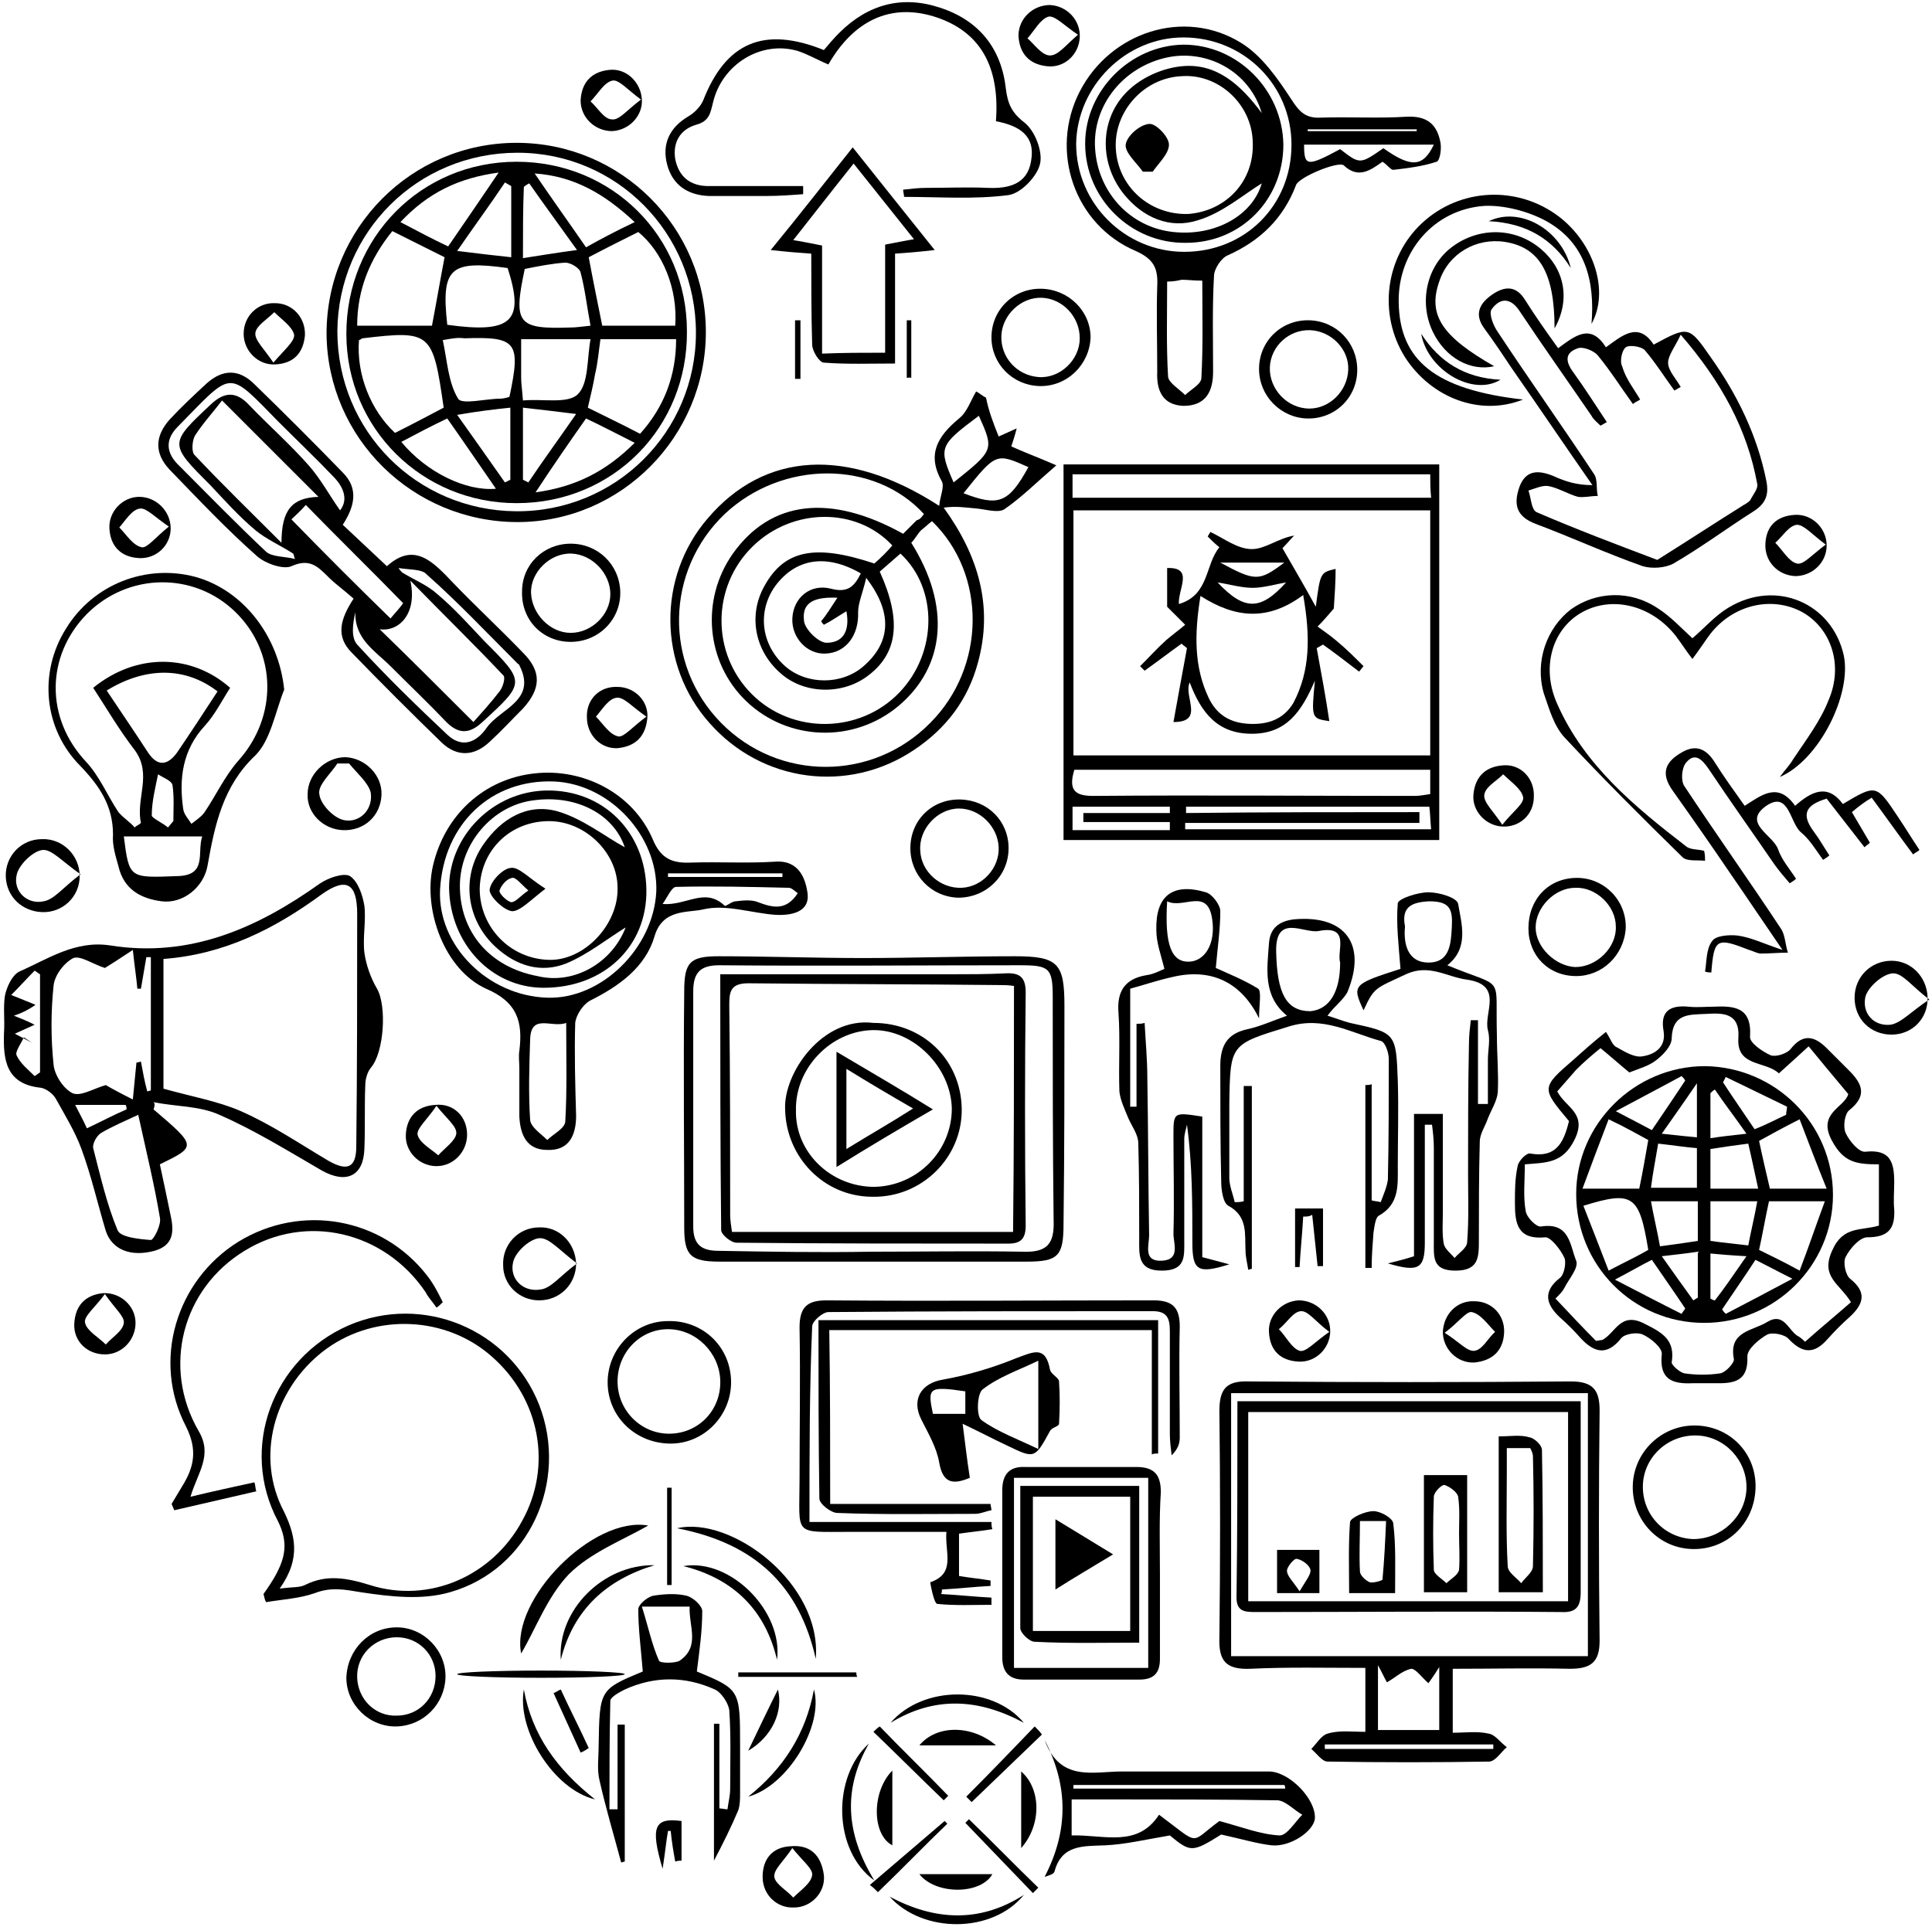 <svg width="444" height="443" viewBox="0 0 444 443" fill="none" xmlns="http://www.w3.org/2000/svg">
<path d="M330.757 193.091C301.769 193.091 273.195 193.091 244.415 193.091C244.415 164.311 244.415 135.737 244.415 106.75C273.195 106.75 301.769 106.75 330.757 106.75C330.757 135.323 330.757 163.897 330.757 193.091ZM246.692 117.309C246.692 136.358 246.692 154.993 246.692 173.628C274.231 173.628 301.355 173.628 328.686 173.628C328.686 154.579 328.686 136.151 328.686 117.309C301.355 117.309 274.231 117.309 246.692 117.309ZM328.686 176.941C300.941 176.941 273.817 176.941 246.899 176.941C245.45 181.703 247.107 182.946 251.248 182.946C275.887 182.739 300.527 182.946 325.166 182.946C326.201 182.946 327.237 182.739 328.686 182.532C328.686 180.461 328.686 178.805 328.686 176.941ZM246.485 114.411C274.231 114.411 301.355 114.411 328.893 114.411C328.686 112.34 328.686 110.684 328.686 109.027C300.941 109.027 273.817 109.027 246.485 109.027C246.485 110.891 246.485 112.34 246.485 114.411ZM326.201 186.673C326.201 187.501 326.201 188.329 326.201 189.157C308.188 189.157 290.381 189.157 272.367 189.157C272.367 189.571 272.367 190.193 272.367 190.607C291.002 190.607 309.637 190.607 328.893 190.607C328.686 188.536 328.686 186.88 328.479 185.43C309.43 185.43 291.002 185.43 272.574 185.43C272.574 185.844 272.574 186.258 272.574 186.88C290.588 186.673 308.395 186.673 326.201 186.673ZM268.847 190.814C268.847 190.193 268.847 189.571 268.847 188.95C262.222 188.95 255.596 188.95 248.97 188.95C248.97 188.329 248.97 187.501 248.97 186.88C255.596 186.88 262.222 186.88 268.847 186.88C268.847 186.466 268.847 185.844 268.847 185.43C261.6 185.43 254.146 185.43 246.485 185.43C246.485 187.294 246.485 188.95 246.485 190.814C254.353 190.814 261.6 190.814 268.847 190.814Z" fill="black"/>
<path d="M229.507 100.331C230.956 99.71 231.785 99.296 233.648 98.467C233.234 100.124 232.82 101.366 232.406 102.608C235.097 103.851 237.996 104.886 242.758 106.957C238.203 110.891 234.683 114.411 230.749 117.102C229.3 117.931 226.608 117.102 224.538 116.895C222.053 116.688 219.775 116.274 216.877 116.688C224.952 127.869 228.265 139.464 224.745 152.302C222.467 160.791 217.498 167.417 210.044 172.386C194.929 182.532 175.052 179.84 163.042 166.174C151.24 152.923 151.033 132.631 162.628 119.173C175.673 103.851 194.722 102.608 215.841 116.274C216.048 113.996 217.084 111.926 216.462 110.684C212.943 104.472 215.427 100.331 220.396 96.19C222.26 94.74 223.088 92.049 224.331 89.978C225.159 90.392 225.78 91.013 226.608 91.427C227.229 94.533 228.265 97.225 229.507 100.331ZM212.321 118.138C200.933 105.714 179.814 105.714 166.562 118.138C152.897 131.182 152.483 152.716 165.734 166.174C178.986 179.633 200.519 179.633 213.771 166.174C226.608 153.337 226.815 132.01 214.185 119.794C213.357 120.415 212.528 121.243 211.7 121.865C210.872 122.693 210.251 123.935 209.423 124.763C218.533 139.257 217.291 153.13 206.524 162.24C196.171 170.937 181.056 170.315 171.532 161.205C162.214 152.302 160.972 137.808 168.426 127.248C177.122 115.032 190.788 113.375 207.559 122.693C208.594 121.658 209.63 120.622 210.665 119.587C211.493 119.38 211.907 118.759 212.321 118.138ZM205.074 125.384C196.792 116.481 182.091 116.688 172.981 125.592C163.456 134.909 163.456 150.231 172.774 159.549C182.091 168.866 197.62 168.659 206.731 159.134C215.427 150.024 215.634 135.323 206.938 127.248C205.281 128.697 203.625 130.147 202.176 131.389C207.352 142.777 206.317 150.438 199.07 155.614C193.272 159.756 184.576 159.549 179.193 154.579C173.395 149.403 171.946 141.328 175.673 134.702C180.228 126.42 187.268 124.97 200.933 129.526C202.383 128.283 203.832 126.834 205.074 125.384ZM199.07 132.838C198.242 136.358 197.206 138.636 197.206 140.707C197.413 145.883 194.515 150.024 189.752 150.231C185.404 150.438 181.884 146.504 182.091 142.156C182.298 137.394 186.232 134.081 190.995 135.323C194.929 136.358 196.378 134.702 197.828 131.803C189.959 127.248 182.92 128.283 178.157 134.702C174.016 140.499 174.844 148.161 180.435 153.13C185.404 157.478 193.479 157.478 198.449 153.13C204.66 147.746 205.281 140.914 199.07 132.838ZM219.154 110.891C228.472 103.437 228.472 103.437 224.952 95.569C215.841 102.401 215.634 102.816 219.154 110.891ZM221.432 113.375C229.507 116.481 231.784 115.653 236.34 107.371C228.886 104.058 228.886 104.058 221.432 113.375ZM192.444 137.394C187.475 137.187 184.162 138.222 184.783 142.777C184.99 144.641 188.096 147.746 189.959 147.746C193.893 147.746 195.343 144.848 194.515 140.499C192.444 141.742 190.995 142.777 189.338 143.605C189.131 143.398 188.924 143.191 188.717 142.777C189.959 141.328 190.788 139.878 192.444 137.394Z" fill="black"/>
<path d="M35.29 255.001C45.228 263.49 45.228 263.49 36.739 267.631C37.567 271.358 38.395 275.499 39.224 279.433C40.052 283.16 39.845 286.266 35.497 287.508C30.113 288.958 25.765 287.301 24.316 282.953C22.452 276.741 21.003 270.323 18.725 264.111C17.276 260.177 14.998 256.45 12.928 252.723C12.306 251.481 10.65 250.238 9.408 250.031C1.333 249.203 0.711 243.613 0.919 237.401C1.126 234.502 0.711 231.604 1.126 228.912C1.54 226.841 2.782 224.15 4.438 223.321C11.064 220.423 17.276 216.074 25.351 217.317C43.572 220.215 59.101 213.383 73.595 203.03C75.458 201.788 78.978 200.545 80.427 201.374C82.291 202.616 83.326 205.722 83.74 208.206C84.154 211.726 83.326 215.453 83.74 218.973C84.154 221.872 85.19 224.771 86.639 227.255C88.917 231.189 88.296 241.956 85.19 245.476C84.362 246.511 83.948 248.168 83.948 249.41C83.74 254.38 83.948 259.142 83.74 264.111C83.533 270.323 79.599 272.186 74.009 269.08C66.141 264.525 58.48 259.763 50.405 256.243C45.849 254.172 40.466 254.38 35.29 253.344C35.704 253.758 35.497 254.38 35.29 255.001ZM37.567 250.238C44.193 252.102 50.197 253.137 55.374 255.415C62.414 258.521 68.832 262.869 75.458 266.803C79.806 269.287 81.877 268.459 81.877 263.49C82.084 245.683 82.084 227.877 82.084 210.07C82.084 203.03 79.599 201.581 74.009 205.515C63.035 213.59 51.44 219.387 37.567 220.423C37.567 230.775 37.567 240.714 37.567 250.238ZM31.356 244.234C31.77 244.234 32.184 244.027 32.391 244.027C32.805 246.304 33.219 248.582 33.84 250.86C34.047 250.86 34.461 250.653 34.668 250.653C34.668 240.507 34.668 230.154 34.668 220.008C34.254 220.008 34.047 220.008 33.633 220.008C33.219 222.493 32.805 224.771 32.391 227.255C32.184 227.255 31.77 227.255 31.563 227.255C31.356 224.771 30.942 222.286 30.527 218.352C27.422 220.423 25.144 221.872 24.109 222.493C21.417 221.665 18.518 219.594 16.862 220.216C14.791 221.251 12.514 224.15 12.306 226.634C11.685 232.639 11.685 238.643 12.306 244.648C12.514 247.133 14.584 250.238 16.655 251.274C18.518 252.102 21.417 250.238 24.316 249.41C25.351 250.031 27.629 251.274 30.527 252.723C30.942 248.582 31.148 246.511 31.356 244.234ZM31.77 256.243C28.664 257.692 25.765 258.935 23.28 260.384C22.245 261.005 21.21 262.869 21.417 263.904C23.073 270.323 24.523 276.741 27.007 282.746C27.629 284.402 31.977 284.817 34.668 285.024C35.29 285.024 37.153 281.504 36.739 279.847C35.497 272.393 33.633 264.732 31.77 256.243ZM3.196 233.467C5.267 234.295 6.302 234.709 7.958 235.538C6.095 236.366 4.853 236.987 3.403 237.608C5.06 238.436 6.095 239.057 7.337 239.679C6.716 239.265 6.095 238.85 5.474 238.436C4.853 239.886 3.403 241.749 3.817 242.577C4.646 244.441 6.509 245.89 7.958 247.34C8.373 247.133 8.787 246.718 9.201 246.511C9.201 239.057 9.201 231.396 9.201 223.942C8.787 223.735 8.373 223.321 7.958 223.114C6.302 224.771 4.646 226.634 2.575 228.705C5.06 229.74 6.302 230.154 8.165 230.982C6.302 232.225 5.06 232.846 3.196 233.467ZM29.078 255.001C29.078 254.587 29.078 254.38 28.871 253.965C25.351 253.965 21.624 253.965 17.276 253.965C18.311 256.036 19.139 257.485 19.968 259.349C23.488 257.692 26.179 256.243 29.078 255.001Z" fill="black"/>
<path d="M81.256 137.601C79.185 135.737 77.115 134.288 75.458 132.631C72.974 130.147 71.11 128.283 66.969 130.147C65.105 130.975 60.964 129.526 59.101 127.869C52.061 121.657 45.642 114.825 39.017 107.992C35.497 104.265 35.497 100.331 39.017 96.397C41.708 93.498 44.607 90.806 47.506 88.115C51.233 84.802 54.96 84.802 58.48 88.322C65.312 94.947 72.145 101.78 78.771 108.613C82.498 112.34 81.463 116.481 78.771 120.622C82.084 123.728 85.19 126.627 88.917 130.147C95.335 124.349 99.684 129.319 104.239 134.081C109.415 139.464 115.006 144.641 120.182 150.024C124.53 154.372 124.323 158.306 120.182 162.861C117.697 165.346 115.213 168.038 112.521 170.522C109.001 173.835 105.067 174.042 101.547 170.729C94.507 163.897 87.674 157.064 80.842 150.024C77.115 146.297 78.15 142.363 81.256 137.601ZM87.26 144.641C93.886 151.059 100.926 158.099 108.794 165.967C110.45 164.104 112.728 161.619 114.799 158.927C115.627 157.892 116.248 155.614 115.627 155.2C109.001 148.16 102.168 141.535 94.3 133.46C95.957 140.914 91.816 145.262 87.26 144.641ZM73.181 114.204C66.348 107.371 59.308 100.331 51.026 92.049C49.162 94.533 46.678 97.225 44.814 100.124C44.193 101.159 43.986 103.644 44.607 104.472C51.026 111.305 57.651 117.723 64.691 124.763C64.691 117.102 67.176 114.411 73.181 114.204ZM91.608 130.561C91.816 130.975 92.23 131.389 92.437 131.596C95.128 133.253 98.234 134.495 100.512 136.565C104.446 139.878 107.759 143.605 111.279 147.332C120.803 156.857 120.803 156.857 110.865 165.967C107.966 168.659 105.481 168.866 102.582 165.967C98.441 161.619 94.093 157.478 89.745 153.13C86.225 149.61 81.463 146.918 81.67 140.707C81.049 143.398 80.635 146.504 82.084 148.16C88.71 155.407 95.749 162.24 102.789 168.866C106.309 172.179 109.622 170.522 111.9 167.21C115.006 162.861 123.495 160.998 119.354 152.923C119.354 152.716 119.147 152.716 118.94 152.509C112.107 145.676 105.274 138.429 98.027 132.01C96.992 130.768 93.886 130.975 91.608 130.561ZM67.797 128.49C67.59 128.076 67.59 127.662 67.383 127.248C64.484 125.384 61.171 123.935 58.687 121.865C54.96 118.759 51.647 115.032 48.334 111.512C38.809 101.987 38.809 101.987 48.541 92.877C51.647 89.978 54.339 89.978 57.237 93.084C61.793 97.846 66.762 102.194 71.11 107.164C73.802 110.269 75.665 113.789 78.15 117.309C79.806 115.239 79.392 112.547 76.907 109.855C72.766 105.507 68.418 101.366 64.07 97.018C52.061 84.802 53.717 85.009 40.88 98.053C38.188 100.745 37.981 103.644 40.673 106.543C47.506 113.375 54.132 120.208 61.171 126.834C62.621 128.076 65.519 127.869 67.797 128.49ZM66.969 119.38C74.837 127.455 82.084 134.702 89.745 142.156C90.573 141.121 91.816 139.878 92.644 138.636C85.19 130.975 77.943 123.935 70.282 116.067C69.04 117.516 67.797 118.552 66.969 119.38Z" fill="black"/>
<path d="M313.778 398.075C313.778 393.106 313.778 388.551 313.778 383.375C304.668 383.375 295.971 383.167 287.275 383.582C281.685 383.789 280.028 381.718 280.235 376.335C280.442 358.942 280.442 341.757 280.235 324.364C280.235 319.395 281.685 317.324 287.068 317.531C311.708 317.738 336.347 317.738 360.987 317.531C365.956 317.531 367.612 319.395 367.612 324.157C367.405 341.757 367.405 359.563 367.612 377.163C367.612 382.132 365.542 383.582 360.78 383.582C351.876 383.375 343.18 383.582 333.862 383.582C333.862 388.551 333.862 392.899 333.862 398.282C336.761 398.282 339.453 397.868 342.145 398.49C343.594 398.697 344.836 400.56 346.286 401.595C345.043 402.631 343.801 404.701 342.352 404.908C329.928 405.115 317.505 405.115 305.082 404.908C303.84 404.908 302.597 403.045 301.355 402.009C302.597 400.767 303.632 398.904 305.082 398.49C307.774 397.661 310.672 398.075 313.778 398.075ZM282.927 380.683C310.465 380.683 337.382 380.683 364.921 380.683C364.921 360.391 364.921 340.307 364.921 320.223C337.382 320.223 310.465 320.223 282.927 320.223C282.927 340.307 282.927 360.184 282.927 380.683ZM330.757 383.167C329.514 385.238 328.686 386.273 328.272 386.894C326.823 385.652 325.373 383.582 324.338 383.582C322.267 383.996 320.611 385.652 318.747 386.687C318.333 386.066 317.919 385.031 316.677 382.753C316.677 388.551 316.677 393.106 316.677 397.661C321.646 397.661 326.201 397.661 330.757 397.661C330.757 392.692 330.757 388.344 330.757 383.167ZM304.461 400.974C304.461 401.388 304.461 401.595 304.461 402.009C317.298 402.009 330.343 402.009 343.18 402.009C343.18 401.595 343.18 401.388 343.18 400.974C330.343 400.974 317.298 400.974 304.461 400.974Z" fill="black"/>
<path d="M317.712 37.179C314.813 39.25 312.122 41.113 308.809 38.007C307.566 36.972 298.456 40.699 297.835 42.563C294.936 50.224 289.553 55.4 282.099 58.713C280.649 59.334 278.993 61.819 278.993 63.475C278.579 70.722 278.786 78.176 278.786 85.423C278.786 89.978 277.129 93.291 271.953 93.291C267.191 93.084 265.741 89.771 265.949 85.423C265.949 78.797 265.741 72.171 265.949 65.753C266.156 61.612 265.12 59.541 260.979 57.678C246.899 51.673 241.102 34.694 248.142 21.029C255.182 7.363 272.16 1.773 285.205 9.848C289.967 12.747 293.694 18.13 296.8 22.892C298.663 25.791 300.113 27.241 303.632 27.034C310.258 26.826 316.884 27.241 323.303 26.826C327.858 26.619 330.135 28.483 330.964 32.417C331.378 33.866 330.964 36.972 330.135 37.179C327.03 38.215 323.717 38.629 320.197 39.043C319.576 39.043 318.747 37.8 317.712 37.179ZM272.16 57.885C286.033 57.885 296.8 47.325 296.8 33.245C296.8 19.579 285.826 8.606 271.953 8.606C258.702 8.606 247.521 19.787 247.314 33.038C247.314 46.704 258.495 57.885 272.16 57.885ZM268.226 64.718C268.226 72.379 268.019 79.418 268.433 86.458C268.433 87.908 270.918 89.357 272.367 90.806C273.61 89.564 276.094 88.322 276.094 86.872C276.508 79.418 276.301 72.171 276.301 64.51C274.231 64.51 272.988 64.303 271.539 64.303C270.711 64.51 269.676 64.718 268.226 64.718ZM299.698 33.245C299.698 38.215 300.32 38.422 307.981 34.28C312.536 37.8 312.536 37.8 317.919 34.073C324.338 38.629 327.03 38.422 329.514 33.245C319.162 33.245 309.43 33.245 299.698 33.245ZM300.527 29.725C300.527 29.932 300.527 30.139 300.527 30.139C308.809 30.139 317.298 30.139 325.58 30.139C325.58 29.932 325.58 29.725 325.58 29.725C317.091 29.725 308.809 29.725 300.527 29.725Z" fill="black"/>
<path d="M119.354 245.476C119.354 244.234 119.147 242.784 119.354 241.542C120.182 234.916 118.94 230.361 111.693 227.255C102.168 222.907 97.199 209.242 99.477 199.096C102.168 187.294 111.279 179.012 122.874 177.769C134.055 176.527 145.443 182.324 149.998 192.884C151.861 197.439 154.553 198.475 158.901 198.268C165.32 198.061 171.739 198.475 178.157 198.061C183.748 197.647 185.197 202.202 185.611 205.515C186.025 209.656 181.884 210.484 178.157 210.277C172.567 209.863 166.769 207.792 161.593 209.035C158.073 209.863 152.275 208.827 150.412 215.246C148.341 222.286 142.337 226.634 135.711 229.947C134.055 230.775 132.398 233.26 132.191 235.123C131.984 242.163 132.191 249.41 132.398 256.45C132.398 261.005 130.742 264.525 125.772 264.318C121.01 264.318 119.561 260.798 119.354 256.657C119.354 252.93 119.354 249.203 119.354 245.476ZM101.133 204.479C100.512 217.317 112.107 228.912 125.772 229.326C138.196 229.74 150.205 217.938 150.826 204.893C151.24 192.263 140.266 180.254 127.429 179.633C112.935 179.012 101.961 189.364 101.133 204.479ZM130.121 235.123C126.808 236.366 122.045 232.846 121.838 238.85C121.631 245.062 121.424 251.274 121.838 257.485C122.045 259.142 124.323 260.591 125.772 262.041C127.222 260.591 129.914 259.349 129.914 257.692C130.328 250.653 130.121 243.199 130.121 235.123ZM183.334 205.308C182.505 204.686 181.884 204.065 181.263 204.065C172.567 203.858 163.871 203.651 155.381 203.858C154.346 203.858 153.311 206.343 152.275 207.792C157.866 208.206 162.007 203.858 166.562 208.206C166.769 208.413 168.219 207.171 169.047 207.171C170.703 206.964 172.774 206.757 174.223 207.378C177.536 208.62 180.642 209.449 183.334 205.308ZM179.814 201.581C179.814 201.374 179.814 200.959 179.814 200.752C171.117 200.752 162.214 200.752 153.518 200.752C153.518 200.959 153.518 201.374 153.518 201.581C162.421 201.581 171.117 201.581 179.814 201.581Z" fill="black"/>
<path d="M65.313 158.513C63.242 163.69 62.207 170.108 58.687 173.628C51.233 180.668 49.369 189.571 47.713 198.889C46.885 203.858 42.122 207.792 37.153 207.171C32.391 206.55 28.457 204.479 27.215 199.096C26.593 196.818 25.765 194.334 25.972 191.849C25.972 185.223 22.866 180.668 18.518 176.113C10.029 167.624 8.787 154.579 15.205 144.433C21.417 134.288 33.633 129.526 45.021 132.631C55.995 135.737 64.07 146.297 65.313 158.513ZM30.942 190.193C31.356 189.778 31.977 189.571 32.391 189.157C31.148 183.567 35.083 177.976 30.942 172.386C27.422 167.831 24.523 162.861 21.417 158.099C31.356 150.024 43.986 150.231 52.889 158.099C51.026 160.998 49.369 164.311 47.092 166.795C41.915 172.386 41.087 179.012 42.122 186.051C42.33 187.294 43.365 188.329 43.986 189.364C45.021 188.536 46.056 187.915 46.885 186.88C49.576 182.946 51.647 178.39 54.753 174.871C63.863 164.725 63.656 150.024 54.132 140.707C44.607 131.389 29.492 131.596 19.968 141.121C10.443 150.852 10.443 165.139 19.761 175.078C22.866 178.39 24.73 182.946 27.215 186.673C28.457 188.122 29.906 188.95 30.942 190.193ZM24.523 158.72C27.836 163.69 30.942 168.245 34.047 173.007C36.118 176.113 38.395 176.113 40.673 173.007C43.779 168.452 46.885 163.69 49.99 158.927C42.744 153.337 33.633 153.13 24.523 158.72ZM28.457 192.263C29.699 201.995 29.699 201.788 40.88 201.374C47.713 201.166 45.228 195.99 46.471 192.263C40.052 192.263 34.254 192.263 28.457 192.263ZM38.602 190.193C39.017 189.778 39.431 189.157 39.845 188.743C39.845 186.051 40.052 183.153 39.638 180.461C39.431 179.426 37.567 178.805 36.325 177.976C35.704 181.082 34.876 184.188 34.876 187.501C35.083 188.122 37.36 189.157 38.602 190.193Z" fill="black"/>
<path d="M360.572 257.692C354.154 250.031 354.154 250.031 361.815 243.406C363.885 241.542 365.956 239.679 369.062 237.194C370.097 238.643 370.511 240.3 371.546 240.714C373.41 241.749 375.687 243.199 377.551 242.785C380.243 242.37 382.934 240.714 382.313 236.987C381.485 232.432 383.763 230.982 388.111 231.397C389.974 231.604 391.838 231.397 393.701 231.397C398.463 231.189 402.605 231.397 402.19 238.229C401.983 239.679 405.089 241.749 406.953 242.577C408.195 242.992 410.68 242.163 411.508 241.128C414.407 237.401 417.098 238.229 419.79 240.921C421.447 242.577 423.31 244.441 424.966 246.097C428.072 249.203 429.108 251.895 424.966 255.208C423.931 256.036 423.517 258.935 424.138 260.384C424.966 262.248 427.244 264.939 428.693 264.732C434.491 264.111 435.319 267.217 435.319 271.772C435.319 273.843 435.112 275.913 435.319 277.984C435.526 282.332 434.077 284.403 429.108 284.403C427.451 284.403 425.174 286.887 424.138 288.958C423.517 290.2 424.138 293.099 425.174 293.927C429.108 297.033 428.279 299.725 425.174 302.623C423.31 304.28 421.654 305.936 419.997 307.8C417.098 311.113 414.407 311.32 411.094 307.8C410.266 306.764 407.367 306.143 406.124 306.764C404.261 307.8 401.569 310.077 401.569 311.734C401.776 316.703 399.499 317.945 395.151 317.945C393.08 317.945 391.01 317.945 388.939 317.945C384.384 318.152 381.278 317.117 381.899 311.32C382.106 309.87 379.414 307.593 377.551 306.764C376.309 306.143 373.41 306.557 372.582 307.593C369.269 311.734 366.37 310.906 363.264 307.593C361.815 305.936 360.158 304.28 358.502 302.83C355.189 299.725 354.568 296.826 358.502 293.72C359.537 292.892 359.951 290.2 359.537 289.165C358.709 287.301 356.431 284.403 355.189 284.403C348.77 285.024 348.149 281.297 348.149 276.534C348.149 273.636 348.149 270.944 348.77 268.045C348.977 266.803 350.841 264.939 351.669 265.146C357.467 266.182 359.33 262.869 360.572 257.692ZM408.816 246.719C405.71 243.82 399.085 245.269 399.499 238.643C399.913 232.639 395.772 232.846 392.045 233.053C388.318 233.26 384.384 232.846 384.177 238.643C384.177 240.507 382.106 242.577 380.45 243.82C378.793 245.062 376.516 245.683 374.445 246.512C372.168 244.648 370.097 242.785 367.819 240.921C365.542 242.785 363.885 244.234 362.229 245.89C360.78 247.547 359.33 249.203 357.881 250.86C359.744 254.587 364.921 255.829 361.815 262.041C359.123 267.424 355.396 267.217 350.427 267.631C350.427 271.358 350.013 275.085 350.634 278.398C350.841 279.847 353.119 282.125 354.154 281.918C360.78 280.883 360.78 286.266 362.229 289.786C362.85 291.442 360.572 293.927 359.537 295.998C359.123 296.826 358.502 297.447 357.467 298.482C360.78 302.002 363.885 305.315 366.784 308.214C368.026 308.007 368.233 308.007 368.233 308.007C371.339 306.35 372.375 301.381 377.965 304.28C382.106 306.35 385.005 308.007 384.177 313.183C384.177 313.804 386.04 315.461 387.075 315.668C389.767 316.082 392.666 316.082 395.358 315.668C396.6 315.461 398.671 313.183 398.463 312.355C397.221 305.936 402.812 305.936 406.124 303.866C409.851 301.588 410.887 305.522 412.957 306.971C413.786 307.386 414.407 308.007 414.821 308.421C418.548 305.108 422.068 302.209 425.381 299.31C422.689 294.962 418.341 293.513 421.032 287.508C423.517 281.711 427.658 282.953 431.799 281.711C431.799 276.949 431.799 272.393 431.799 267.631C426.623 267.631 423.724 267.217 421.032 262.248C417.513 255.829 423.931 254.587 424.759 251.481C421.447 247.547 418.548 244.027 415.649 240.507C412.957 242.992 411.094 244.648 408.816 246.719Z" fill="black"/>
<path d="M200.312 289.993C188.717 289.993 176.915 289.993 165.32 289.993C158.694 289.993 157.245 288.544 157.245 282.125C157.245 264.111 157.038 245.89 157.245 227.877C157.245 221.251 158.487 219.801 165.113 219.801C176.087 219.801 187.268 220.215 198.242 220.215C209.837 220.215 221.432 219.801 233.234 219.801C243.173 219.801 244.622 221.458 244.622 231.189C244.622 247.961 244.622 264.732 244.415 281.297C244.415 288.751 243.173 289.993 235.926 289.993C223.916 289.993 212.114 289.993 200.312 289.993ZM200.105 287.715C211.7 287.715 223.502 287.508 235.097 287.715C240.688 287.922 242.344 285.852 242.137 280.468C241.93 263.283 241.93 246.304 241.93 229.119C241.93 222.493 241.102 221.872 234.476 221.872C211.493 221.872 188.303 222.079 165.32 221.872C160.972 221.872 159.315 223.528 159.315 227.877C159.315 245.89 159.315 263.904 159.315 281.918C159.315 286.059 161.179 287.508 165.113 287.508C176.708 287.715 188.51 287.922 200.105 287.715Z" fill="black"/>
<path d="M358.088 80.04C362.022 77.141 365.542 74.242 369.062 79.832C372.789 77.141 376.516 73.828 380.036 79.211C388.111 74.863 388.111 74.863 393.287 82.317C399.292 90.806 403.847 100.124 405.918 110.477C406.539 113.582 405.918 115.653 403.019 117.516C396.807 121.45 391.01 125.799 384.591 129.526C382.727 130.561 379.622 130.768 377.551 130.147C369.269 127.248 361.194 123.521 352.912 120.415C348.563 118.759 347.735 116.067 349.185 111.926C350.634 107.992 353.533 107.992 357.053 109.441C359.744 110.684 362.436 111.512 365.956 111.512C359.744 102.608 353.74 93.705 347.528 84.802C345.458 81.696 343.387 78.59 341.109 75.484C338.832 72.378 339.867 69.894 342.766 67.823C345.665 65.753 348.356 65.546 350.427 68.859C352.912 72.793 355.396 76.312 358.088 80.04ZM376.93 91.842C376.309 92.256 375.688 92.463 375.273 92.877C372.582 89.15 370.097 85.216 367.198 81.696C366.37 80.661 363.885 79.625 362.643 80.04C359.537 81.075 359.744 83.145 361.608 85.63C364.3 89.357 366.784 93.291 369.269 97.018C368.855 97.225 368.234 97.639 367.819 97.846C366.991 97.018 366.163 96.397 365.749 95.569C360.365 87.701 354.775 79.832 349.392 71.757C347.321 68.444 344.836 68.237 342.766 71.136C342.145 72.171 343.18 74.863 344.215 76.312C351.462 87.286 359.123 98.053 366.37 109.027C367.198 110.269 366.784 112.34 367.198 113.996C365.542 113.996 364.092 114.411 362.643 114.203C360.365 113.582 358.088 112.133 355.81 111.719C354.361 111.512 352.704 112.34 351.255 112.754C351.876 114.411 351.876 117.102 353.119 117.723C362.229 121.657 371.546 125.177 380.864 128.697C387.49 124.556 394.115 120.208 400.741 116.067C401.155 115.86 401.776 115.446 402.191 115.032C402.812 113.789 404.054 112.34 403.847 111.305C401.569 98.674 395.565 87.701 386.247 76.934C385.005 79.625 383.349 81.696 383.349 83.352C383.349 85.216 385.212 87.079 386.247 88.943C385.833 89.15 385.212 89.564 384.798 89.771C382.52 86.665 380.45 83.352 377.965 80.454C377.137 79.625 374.445 79.211 373.617 79.832C372.789 80.454 372.168 82.938 372.789 84.181C373.617 87.079 375.48 89.357 376.93 91.842Z" fill="black"/>
<path d="M118.733 32.831C142.751 32.831 162.214 52.294 162.214 76.312C162.214 100.331 142.751 120.001 118.94 120.001C94.921 120.001 75.251 100.745 75.044 76.727C75.044 52.501 94.507 32.831 118.733 32.831ZM159.936 76.519C159.936 53.536 141.716 35.109 118.94 35.109C95.957 35.109 77.736 53.329 77.529 76.105C77.529 99.088 95.749 117.309 118.526 117.516C141.509 117.723 159.936 99.296 159.936 76.519Z" fill="black"/>
<path d="M305.082 233.467C307.152 234.088 308.602 234.709 310.258 235.123C320.818 237.401 320.818 237.401 321.232 248.375C321.439 255.001 321.232 261.626 321.232 268.045C321.232 272.393 321.646 276.741 316.884 279.433C316.056 279.847 315.849 282.125 315.642 283.367C315.435 286.059 315.228 288.751 315.228 291.442C314.813 291.442 314.399 291.442 313.778 291.442C313.778 277.363 313.778 263.49 313.778 249.41C314.192 249.41 314.813 249.41 315.228 249.203C315.228 258.106 315.228 267.01 315.228 275.913C315.849 276.12 316.677 276.12 317.298 276.327C317.919 274.671 318.748 272.807 318.955 271.151C319.162 262.041 319.162 252.723 319.162 243.406C319.162 241.956 318.333 239.472 317.298 239.264C310.465 237.401 304.047 233.467 296.179 235.952C282.72 240.093 282.72 239.886 282.513 253.758C282.513 259.349 282.513 265.146 282.513 270.737C282.513 272.6 283.341 274.464 283.755 276.327C284.376 276.327 284.998 276.327 285.826 276.12C285.826 267.217 285.826 258.314 285.826 249.617C286.447 249.617 287.068 249.617 287.689 249.617C287.689 263.697 287.689 277.57 287.689 291.649C287.482 291.649 287.068 291.856 286.861 291.856C286.654 290.407 286.24 288.958 286.24 287.508C286.033 283.781 286.861 279.64 282.306 277.156C281.064 276.534 280.649 273.429 280.649 271.565C280.442 262.662 280.442 253.965 280.442 245.062C280.442 240.507 281.892 237.608 286.654 236.573C289.553 235.952 292.245 234.709 295.764 233.467C290.174 228.912 291.209 222.7 291.623 216.903C291.83 213.383 293.901 211.726 297.421 211.312C309.223 210.277 314.192 217.11 309.637 228.084C308.602 229.947 306.738 231.189 305.082 233.467ZM307.981 221.251C307.152 218.559 310.465 212.554 303.011 214.004C299.698 214.625 293.073 209.863 293.28 218.766C293.487 228.291 295.557 232.432 301.148 232.432C305.496 232.018 307.981 228.084 307.981 221.251Z" fill="black"/>
<path d="M321.853 222.7C321.439 217.317 320.818 212.347 321.232 207.585C321.439 206.55 325.787 205.1 328.272 205.1C330.757 205.1 334.898 206.343 335.105 207.792C335.933 212.554 337.589 217.938 332.62 221.872C346.079 227.462 343.594 223.528 344.008 238.022C344.008 242.37 344.422 246.718 344.215 251.067C344.008 253.137 342.766 255.001 341.938 257.071C341.316 258.935 340.074 260.591 340.074 262.455C339.867 269.909 339.867 277.57 339.867 285.024C339.867 288.958 339.867 292.063 334.484 292.063C329.1 292.063 329.514 288.958 329.514 285.231C329.514 277.984 329.514 270.944 329.514 263.697C329.514 262.041 329.307 260.177 329.1 258.521C328.479 258.521 328.065 258.521 327.444 258.521C327.444 267.631 327.444 276.741 327.444 285.645C327.444 291.649 325.994 292.478 318.955 290.407C321.439 289.786 323.096 289.372 324.959 288.751C324.959 277.984 324.959 267.217 324.959 256.036C327.237 256.036 329.1 256.036 331.585 256.036C331.585 263.697 331.585 271.151 331.585 278.605C331.585 281.09 331.378 283.574 331.792 285.852C331.999 287.094 333.448 288.129 334.277 289.165C335.312 287.922 337.175 286.887 337.175 285.438C337.589 280.261 337.382 274.878 337.382 269.702C337.382 259.763 337.382 249.824 337.589 239.886C337.589 238.022 337.797 236.366 338.004 234.502C338.625 234.502 339.039 234.502 339.66 234.502C339.66 240.921 339.66 247.34 339.66 253.758C340.488 253.758 341.316 253.758 341.938 253.758C341.938 250.445 341.938 246.926 341.938 243.613C341.938 241.335 342.559 239.057 341.938 236.78C340.902 232.846 345.665 226.427 337.175 225.185C332.413 224.564 328.479 221.458 323.096 223.942C316.056 227.255 315.849 226.841 313.364 232.225C310.672 226.427 310.879 226.22 321.853 222.7ZM322.889 212.969C322.474 217.317 323.717 221.251 328.272 221.251C333.241 221.251 333.448 216.903 333.655 212.969C333.862 209.035 333.241 207.171 328.479 207.171C324.131 207.378 322.06 208.62 322.889 212.969Z" fill="black"/>
<path d="M259.737 227.255C259.737 236.573 259.737 245.476 259.737 254.38C260.151 254.38 260.565 254.38 261.186 254.38C261.186 247.961 261.186 241.749 261.186 235.331C261.807 235.331 262.429 235.331 263.05 235.123C263.257 239.265 263.671 243.406 263.671 247.754C263.878 259.763 263.878 271.772 264.085 283.988C264.085 286.266 262.636 289.993 266.984 289.786C271.332 289.579 269.675 285.852 269.675 283.574C269.883 276.12 269.675 268.459 269.675 261.005C269.675 255.622 269.675 255.622 276.301 256.657C276.301 267.424 276.301 278.191 276.301 288.958C278.579 289.579 280.235 289.993 282.513 290.614C275.266 292.892 274.024 292.063 274.024 285.645C274.024 276.741 274.024 267.631 272.781 258.521C272.574 259.556 272.16 260.591 272.16 261.833C272.16 269.495 272.16 277.363 272.16 285.024C272.16 288.751 272.574 292.063 266.984 292.063C261.393 292.063 261.807 288.337 261.807 284.817C261.807 277.57 261.807 270.116 261.6 262.869C261.6 260.798 260.151 258.935 259.323 257.071C258.495 255.001 257.459 252.93 257.252 250.86C257.045 244.855 257.459 238.85 257.045 232.846C256.631 227.877 258.495 224.978 263.464 224.15C265.12 223.942 266.57 223.114 267.605 222.7C266.777 219.387 265.741 216.696 265.741 213.797C265.534 205.929 269.468 202.823 277.129 205.101C278.579 205.515 280.442 207.999 280.442 209.449C280.442 213.59 279.821 217.731 279.407 222.493C282.099 223.735 285.826 225.185 289.139 227.255C289.967 227.877 289.346 230.982 289.346 234.088C285.205 225.599 278.165 222.493 269.468 224.564C265.741 225.392 262.843 226.427 259.737 227.255ZM268.226 207.171C267.605 217.317 269.261 221.251 273.402 221.044C276.922 220.837 279.407 216.903 278.579 211.312C277.544 203.858 271.953 209.035 268.226 207.171Z" fill="black"/>
<path d="M186.025 349.832C193.893 349.832 200.726 349.832 207.766 349.832C214.392 349.832 221.225 349.832 227.85 349.832C227.85 350.453 227.85 350.867 228.057 351.488C225.573 351.902 223.295 352.109 220.396 352.523C220.396 355.629 220.396 358.735 220.396 362.255C222.881 362.669 225.159 362.876 227.643 363.29C227.643 363.704 227.643 364.118 227.643 364.533C223.916 364.74 220.189 365.154 216.462 365.361C216.462 365.775 216.462 366.189 216.255 366.396C220.189 366.603 223.916 367.017 227.85 367.224C227.85 367.845 227.85 368.467 227.85 368.881C223.709 368.881 219.568 369.088 215.427 368.674C214.599 368.674 213.771 363.704 213.771 363.704C219.775 361.634 217.084 356.872 217.498 352.109C209.837 352.109 202.59 352.109 195.343 352.109C182.091 352.109 183.748 353.145 183.748 340.1C183.748 328.505 183.955 316.703 183.748 305.108C183.748 300.346 185.611 298.896 189.959 298.896C215.013 299.103 240.067 298.896 265.12 298.896C269.468 298.896 271.125 300.553 271.125 304.901C270.918 313.39 271.125 321.879 271.125 330.369C271.125 331.818 270.711 333.06 269.261 334.51C269.054 332.853 268.847 331.197 268.847 329.54C268.847 321.672 268.847 313.804 268.847 305.936C268.847 303.037 268.226 301.381 264.913 301.381C240.067 301.381 215.22 301.381 190.374 301.588C189.131 301.588 186.647 303.658 186.647 304.901C186.025 319.188 186.025 334.096 186.025 349.832Z" fill="black"/>
<path d="M60.55 366.396C61.586 364.947 62.414 363.704 63.242 362.255C65.52 358.114 66.348 354.594 63.863 349.625C54.96 332.853 62.621 312.355 80.013 304.694C97.199 297.24 117.076 305.522 123.909 322.915C130.742 340.514 121.631 360.806 103.411 365.982C96.992 367.845 89.745 367.017 82.912 365.982C79.185 365.361 76.079 364.74 72.352 366.189C68.832 367.431 64.898 367.638 61.171 368.26C60.757 367.638 60.757 367.017 60.55 366.396ZM64.277 365.154C67.383 364.74 68.832 364.947 70.075 364.326C75.044 361.841 79.599 362.669 84.983 364.326C98.648 368.674 113.142 362.255 119.975 349.625C127.015 336.994 124.116 321.465 112.935 311.734C102.582 302.623 86.639 301.795 75.251 309.87C63.656 318.152 58.687 333.474 64.691 346.312C68.004 352.73 69.247 358.114 64.277 365.154Z" fill="black"/>
<path d="M240.067 399.939C243.587 409.671 251.248 407.186 257.873 407.186C269.054 407.186 280.442 407.186 291.623 407.186C296.178 407.186 302.39 413.398 302.183 417.953C301.976 420.851 296.593 424.578 292.244 424.164C288.724 423.75 285.412 422.715 280.649 421.68C274.024 425.821 273.61 425.821 268.847 421.887C262.843 422.922 258.495 423.957 253.939 424.164C248.97 424.371 244.001 423.957 242.344 430.169C242.137 430.79 241.309 430.997 240.067 431.411C245.45 421.059 245.657 410.706 240.067 399.939ZM280.235 418.574C285.619 420.023 289.76 421.68 294.108 421.887C295.764 421.887 297.628 418.781 299.284 417.124C297.421 416.089 295.557 414.019 293.694 413.812C280.442 413.605 266.984 413.605 253.732 413.605C251.455 413.605 248.97 413.605 246.278 413.605C246.278 416.917 246.278 419.195 246.278 421.887C253.732 421.68 261.393 424.785 266.363 417.124C276.094 424.371 273.195 423.75 280.235 418.574ZM295.35 411.12C295.35 410.913 295.35 410.499 295.143 410.292C278.993 410.292 262.843 410.292 246.692 410.292C246.692 410.499 246.692 410.913 246.692 411.12C263.05 411.12 279.2 411.12 295.35 411.12Z" fill="black"/>
<path d="M147.72 384.203C147.306 379.026 146.685 374.471 146.685 369.916C146.685 368.881 148.549 367.224 149.998 366.81C152.483 366.396 155.381 366.189 157.866 366.81C159.315 367.224 161.386 369.088 161.386 370.33C161.386 374.885 160.765 379.234 160.144 384.203C170.082 388.344 170.082 388.344 170.082 401.388C170.082 404.908 170.082 408.635 170.082 412.155C170.082 413.398 170.082 414.847 169.668 416.089C168.012 420.023 166.148 423.75 164.078 427.684C164.078 417.332 164.078 406.772 164.078 396.212C164.492 396.212 164.906 396.212 165.32 396.212C165.32 402.631 165.32 409.256 165.32 415.675C165.941 415.675 166.562 415.882 167.183 415.882C167.391 414.226 167.805 412.776 167.805 411.12C167.805 405.115 168.012 399.111 167.598 393.106C167.391 391.45 165.734 388.965 164.285 388.344C157.452 385.238 150.412 385.238 143.579 388.344C142.337 388.965 140.473 390 140.266 390.829C140.059 399.111 140.059 407.6 140.059 415.882C140.68 415.882 141.302 415.882 141.923 415.882C141.923 409.464 141.923 402.838 141.923 396.419C142.544 396.419 142.958 396.419 143.579 396.419C143.579 406.979 143.579 417.332 143.579 427.891C143.372 427.891 142.958 428.098 142.751 428.098C141.095 421.887 139.231 415.675 137.782 409.256C137.161 406.772 137.575 404.08 137.575 401.388C137.782 388.344 137.782 388.344 147.72 384.203ZM147.513 369.295C148.963 373.85 149.791 377.991 151.447 381.718C151.654 382.339 155.174 382.339 156.21 381.718C160.972 378.405 158.28 373.85 158.487 369.295C155.174 369.295 152.276 369.295 147.513 369.295Z" fill="black"/>
<path d="M228.886 27.862C229.714 16.474 226.194 7.777 215.427 4.05C204.453 0.323 195.964 5.086 190.374 14.817C187.889 13.782 185.818 12.54 183.334 11.711C174.844 9.227 165.941 14.817 163.871 23.514C163.249 25.998 163.042 27.862 159.937 28.69C156.417 29.725 154.553 32.624 155.174 36.558C156.002 40.699 158.694 42.77 162.835 42.77C170.082 42.77 177.329 42.77 184.576 42.77C184.576 43.391 184.576 44.012 184.576 44.633C181.884 44.84 178.986 45.047 176.294 45.047C171.739 45.047 167.183 45.047 162.835 45.047C158.073 44.84 154.553 42.563 153.311 37.8C152.068 33.038 153.932 29.311 158.073 26.826C159.522 25.998 160.972 24.549 161.593 23.099C166.769 9.848 175.466 5.914 189.338 11.504C190.374 10.262 191.616 8.813 192.858 7.57C199.484 0.945 207.352 -1.126 216.048 1.773C224.952 4.672 230.128 11.09 231.163 20.408C231.577 23.721 232.406 25.791 235.304 28.069C237.789 29.932 239.653 34.694 239.031 37.593C238.41 40.492 234.683 44.426 231.784 44.84C223.916 45.876 215.841 45.254 207.766 45.254C207.766 44.633 207.559 44.219 207.559 43.598C209.423 43.391 211.079 43.184 212.943 43.184C217.705 43.184 222.26 42.977 227.022 43.184C231.784 43.391 236.133 42.355 236.961 36.972C237.996 31.175 234.269 28.897 228.886 27.862Z" fill="black"/>
<path d="M190.788 345.691C203.418 345.691 215.427 345.691 227.643 345.691C227.643 346.105 227.85 346.726 227.85 347.14C226.608 347.347 225.366 347.968 224.123 347.968C213.564 347.968 203.004 348.175 192.444 347.761C190.995 347.761 188.303 345.691 188.303 344.448C188.096 330.99 188.096 317.324 188.096 303.451C214.392 303.451 240.067 303.451 266.156 303.451C266.156 314.011 266.156 323.95 266.156 334.096C265.741 334.096 265.12 334.095 264.706 334.303C264.706 324.985 264.706 315.461 264.706 305.729C239.446 305.729 215.22 305.729 190.581 305.729C190.788 318.981 190.788 332.025 190.788 345.691Z" fill="black"/>
<path d="M425.588 186.673C427.451 189.779 428.486 191.642 429.729 193.713C429.315 194.127 428.9 194.334 428.486 194.748C425.588 191.021 422.689 187.294 419.79 183.567C415.028 185.016 413.786 187.087 416.891 191.228C418.134 192.884 419.169 194.748 420.411 196.611C419.997 197.025 419.583 197.232 418.962 197.647C417.305 195.369 415.856 192.884 413.786 191.228C411.301 188.95 411.094 181.703 405.917 185.223C400.327 189.157 407.367 191.849 408.609 195.162C409.437 197.647 411.301 199.717 412.75 201.995C412.336 202.409 411.922 202.616 411.301 203.03C410.058 201.581 408.816 200.131 407.781 198.682C402.812 191.435 397.635 184.188 392.666 176.734C391.217 174.664 389.56 172.8 387.49 175.285C386.454 176.527 386.247 179.426 387.075 180.668C394.322 191.642 401.983 202.409 409.23 213.383C410.266 214.832 410.266 217.11 410.887 218.973C408.816 218.973 406.746 219.18 404.675 219.18C403.847 219.18 402.812 218.559 401.983 218.352C394.529 215.453 393.908 215.66 393.287 223.528C392.873 223.528 392.459 223.528 391.838 223.321C392.252 221.044 392.045 218.145 393.494 216.282C394.322 215.039 397.428 214.832 399.292 215.039C402.397 215.453 405.296 216.903 409.644 218.352C405.089 211.726 401.362 206.136 397.635 200.752C393.287 194.334 388.939 188.122 384.384 181.703C381.899 178.183 382.313 175.492 386.04 173.214C389.56 170.937 392.045 171.972 394.115 175.285C396.186 178.598 398.463 181.703 400.948 185.223C404.882 182.739 408.609 179.633 412.543 185.223C416.27 181.91 419.997 180.047 423.517 184.809C431.178 180.254 431.178 180.254 436.147 187.708C437.804 190.193 439.46 192.884 441.117 195.369C440.703 195.783 440.081 195.99 439.667 196.404C436.562 192.263 433.663 188.122 430.143 183.36C428.693 184.188 427.037 185.43 425.588 186.673Z" fill="black"/>
<path d="M391.838 197.854C390.181 197.647 387.697 198.061 386.661 197.025C377.344 187.915 368.234 178.805 359.537 169.487C357.053 166.795 356.017 162.861 354.775 159.341C352.704 152.094 355.396 144.433 360.987 140.085C366.784 135.944 374.652 135.53 381.071 139.878C383.97 141.742 386.454 144.433 388.939 146.711C391.631 144.433 394.115 141.535 397.221 139.671C408.195 133.045 421.032 138.636 423.724 150.645C425.588 159.548 418.134 174.663 409.023 178.597C410.059 177.148 411.301 175.906 412.129 174.456C415.028 170.108 418.341 165.76 420.204 160.998C423.724 152.923 420.825 144.433 414.2 140.706C407.367 136.979 398.464 138.843 393.08 145.676C391.838 147.332 390.803 148.989 388.939 151.473C387.49 149.61 386.454 147.953 385.212 146.297C379.622 139.05 370.304 136.772 363.264 140.914C356.638 144.848 354.154 153.544 357.881 161.826C364.092 175.906 375.688 185.43 387.49 194.541C388.525 195.369 390.181 195.162 391.631 195.576C391.838 196.404 391.838 197.025 391.838 197.854Z" fill="black"/>
<path d="M266.57 362.048C266.57 368.467 266.57 374.885 266.57 381.304C266.57 384.617 265.12 386.066 261.807 386.066C252.904 386.066 244.208 386.066 235.304 386.066C231.784 386.066 230.335 384.203 230.335 380.89C230.335 368.052 230.335 355.215 230.335 342.585C230.335 338.858 231.992 336.994 235.719 337.201C244.208 337.201 252.697 337.201 261.186 337.201C265.327 337.201 266.777 339.065 266.777 342.999C266.363 349.211 266.57 355.629 266.57 362.048ZM263.878 339.686C253.111 339.686 243.172 339.686 233.027 339.686C233.027 354.387 233.027 368.881 233.027 383.375C243.587 383.375 253.525 383.375 263.878 383.375C263.878 368.674 263.878 354.387 263.878 339.686Z" fill="black"/>
<path d="M221.225 327.263C221.846 332.025 222.26 335.752 222.881 339.686C218.947 341.343 216.669 340.928 215.841 336.166C215.22 332.646 213.357 329.54 211.7 326.228C209.423 321.672 211.7 317.945 216.669 317.117C222.467 316.082 228.057 314.425 233.648 312.148C237.582 310.698 240.274 309.249 241.309 314.84C241.516 315.875 243.38 316.703 243.38 317.531C243.587 320.637 243.587 323.95 243.38 327.263C243.38 327.884 241.723 328.091 241.309 328.919C237.789 335.338 237.789 335.338 231.37 332.232C228.265 330.783 225.159 329.126 221.225 327.263ZM238.617 312.769C233.855 315.047 229.507 316.496 225.78 319.395C224.538 320.43 224.33 325.606 225.573 326.435C229.3 329.126 233.855 330.783 238.617 333.06C238.617 325.606 238.617 319.602 238.617 312.769ZM221.846 319.809C213.357 318.566 213.15 318.981 214.392 324.985C216.877 324.985 219.361 324.985 221.846 324.985C221.846 323.122 221.846 321.672 221.846 319.809Z" fill="black"/>
<path d="M100.305 300.553C99.477 299.31 98.441 298.275 97.82 297.033C88.296 282.953 70.282 278.812 56.202 287.508C41.915 296.205 37.153 314.218 45.642 328.919C48.955 334.51 45.435 338.444 43.779 344.034C48.955 342.792 53.717 341.757 58.48 340.721C58.687 341.343 58.687 342.171 58.894 342.792C52.682 344.241 46.264 345.691 40.052 347.14C39.845 346.726 39.638 346.105 39.431 345.691C40.259 344.241 41.087 342.999 41.915 341.55C44.607 337.201 45.435 333.267 42.743 327.884C34.876 312.769 40.466 294.341 54.753 285.438C69.246 276.534 87.881 279.847 98.234 293.306C99.684 295.169 100.719 297.24 101.754 299.31C101.133 299.932 100.719 300.346 100.305 300.553Z" fill="black"/>
<path d="M205.696 58.299C205.696 62.647 205.696 66.581 205.696 70.722C205.696 74.863 205.696 78.797 205.696 83.559C199.898 83.559 194.515 83.766 189.338 83.352C188.303 83.352 186.647 80.661 186.647 79.211C186.44 72.378 186.44 65.339 186.44 58.299C183.334 58.092 180.849 57.885 177.122 57.471C183.748 49.395 189.545 41.941 195.964 33.866C202.383 41.941 208.18 49.188 214.806 57.471C211.286 57.885 208.801 58.092 205.696 58.299ZM203.418 81.075C203.418 72.585 203.418 64.51 203.418 56.228C205.696 55.814 207.559 55.4 210.044 54.986C205.281 48.981 200.933 43.598 196.171 37.593C191.202 43.805 187.061 49.188 182.298 55.193C184.99 55.607 186.647 56.021 188.924 56.435C188.924 64.717 188.924 72.793 188.924 81.282C193.893 81.075 198.449 81.075 203.418 81.075Z" fill="black"/>
<path d="M350.013 91.842C340.074 95.776 328.893 91.427 322.889 82.11C316.677 72.171 318.333 59.127 326.823 51.259C335.519 43.184 348.77 42.563 358.295 49.809C366.37 56.021 369.89 66.995 365.749 74.449C366.577 64.51 364.299 55.814 355.396 50.845C351.255 48.567 345.665 47.118 341.109 47.325C329.514 48.153 321.232 57.885 321.439 69.48C321.646 82.938 329.928 89.564 350.013 91.842Z" fill="black"/>
<path d="M388.525 356.043C380.657 355.629 374.652 348.796 375.273 340.721C375.895 333.06 382.52 327.263 390.181 327.677C398.049 328.091 403.847 334.51 403.433 342.378C403.019 350.453 396.6 356.457 388.525 356.043ZM389.146 353.766C395.565 353.766 401.155 348.589 401.362 342.171C401.569 335.752 396.393 330.162 389.974 329.954C383.142 329.747 377.551 335.131 377.551 341.757C377.551 348.382 382.727 353.559 389.146 353.766Z" fill="black"/>
<path d="M168.012 317.738C168.012 325.399 161.8 331.818 154.139 331.818C146.064 331.818 139.645 325.606 139.645 317.738C139.645 310.077 145.857 303.659 153.518 303.659C161.593 303.452 168.012 309.663 168.012 317.738ZM165.527 317.324C165.32 310.905 159.937 305.522 153.518 305.522C147.099 305.522 141.923 310.905 141.923 317.531C141.923 324.364 147.513 329.747 154.139 329.54C160.765 329.333 165.734 323.95 165.527 317.324Z" fill="black"/>
<path d="M357.26 75.484C357.26 62.647 353.74 56.849 345.872 55.607C339.246 54.572 332.827 58.299 330.757 64.717C328.065 72.379 331.378 77.348 343.387 84.181C338.004 85.423 332.206 82.317 329.307 76.312C325.994 69.48 327.858 60.99 333.862 56.642C340.074 52.087 348.356 52.294 354.154 57.264C359.537 61.819 360.987 68.859 357.26 75.484Z" fill="black"/>
<path d="M311.915 85.009C311.915 91.427 306.738 96.397 300.32 96.19C294.315 95.983 289.346 91.013 289.346 84.802C289.346 78.383 294.522 73.414 300.941 73.621C307.152 73.828 311.915 78.797 311.915 85.009ZM309.844 85.009C310.051 80.247 305.91 76.106 301.148 75.898C296.179 75.691 292.037 79.625 291.83 84.388C291.623 89.357 295.764 93.912 300.941 93.912C305.496 93.912 309.637 89.978 309.844 85.009Z" fill="black"/>
<path d="M238.824 88.736C232.613 88.529 227.85 83.559 227.85 77.555C227.85 71.136 233.027 66.167 239.446 66.374C245.657 66.581 250.626 71.55 250.626 77.555C250.419 83.766 245.243 88.943 238.824 88.736ZM239.446 68.444C234.683 68.237 230.335 72.378 230.128 77.141C229.921 82.11 233.648 86.251 238.617 86.665C243.587 87.079 248.142 82.731 248.142 77.762C248.142 72.793 244.208 68.651 239.446 68.444Z" fill="black"/>
<path d="M362.229 224.357C355.81 224.357 351.255 219.594 351.255 213.383C351.255 206.757 355.81 201.788 362.436 201.788C368.648 201.788 373.824 206.964 373.617 213.383C373.203 219.594 368.233 224.357 362.229 224.357ZM362.022 204.065C357.26 204.065 352.911 208.62 352.911 213.176C352.911 217.731 357.467 222.079 362.022 222.286C366.991 222.286 371.546 217.731 371.339 212.969C371.339 208.206 366.784 203.858 362.022 204.065Z" fill="black"/>
<path d="M231.785 194.955C231.785 201.373 226.608 206.343 220.189 206.343C213.978 206.136 209.216 201.166 209.216 194.955C209.216 188.536 214.185 183.567 220.811 183.774C227.022 183.981 231.785 188.743 231.785 194.955ZM229.507 194.748C229.3 189.985 225.159 185.844 220.397 185.844C215.427 185.844 211.079 190.607 211.493 195.576C211.7 200.338 216.048 204.272 221.018 204.065C225.78 203.858 229.714 199.51 229.507 194.748Z" fill="black"/>
<path d="M91.194 374.057C97.406 374.057 102.582 379.441 102.375 385.652C102.168 391.657 97.406 396.626 91.194 396.833C84.983 397.04 79.599 391.864 79.599 385.652C79.806 379.233 84.776 374.057 91.194 374.057ZM91.194 394.348C96.164 394.348 100.098 390.414 100.098 385.238C100.098 380.269 96.164 376.335 91.194 376.335C86.018 376.335 81.877 380.476 82.084 385.652C82.291 390.621 86.225 394.556 91.194 394.348Z" fill="black"/>
<path d="M131.156 124.97C137.368 124.97 142.337 129.733 142.544 135.944C142.751 142.363 137.575 147.539 131.156 147.539C124.737 147.539 119.768 142.57 119.975 135.944C119.975 129.733 124.944 124.97 131.156 124.97ZM131.156 145.469C135.918 145.469 140.266 141.328 140.266 136.565C140.266 131.803 136.125 127.455 131.363 127.248C126.394 127.041 121.838 131.596 122.046 136.358C122.253 141.121 126.394 145.469 131.156 145.469Z" fill="black"/>
<path d="M132.398 290.407C132.398 295.169 128.671 298.896 123.909 298.896C119.354 298.896 115.627 295.376 115.627 290.821C115.42 286.059 119.147 282.125 123.909 282.125C128.464 281.918 132.191 285.645 132.398 290.407ZM132.605 290.407C128.671 287.508 126.187 284.402 123.909 284.609C121.631 284.817 118.319 287.922 117.904 290.2C117.076 293.927 120.182 297.033 124.116 296.412C126.601 296.205 128.671 293.306 132.605 290.407Z" fill="black"/>
<path d="M18.311 201.374C18.311 206.136 14.377 209.863 9.615 209.656C5.06 209.449 1.54 206.136 1.333 201.581C1.126 196.818 4.853 192.884 9.615 192.884C14.377 192.677 18.311 196.611 18.311 201.374ZM18.518 200.959C14.584 198.268 11.893 195.162 9.822 195.369C7.544 195.576 4.231 198.889 3.817 201.166C2.989 204.893 6.302 207.999 10.029 207.171C12.514 206.757 14.584 203.858 18.518 200.959Z" fill="black"/>
<path d="M434.698 237.815C429.936 237.815 426.209 234.295 426.209 229.326C426.209 224.564 429.936 220.837 434.698 220.837C439.253 220.837 442.773 224.564 442.98 229.119C443.187 234.088 439.46 237.815 434.698 237.815ZM443.394 229.74C439.46 226.841 437.183 223.528 434.905 223.735C432.628 223.942 429.315 226.841 428.694 229.119C427.865 232.846 430.557 235.952 434.491 235.538C436.976 235.123 439.253 232.432 443.394 229.74Z" fill="black"/>
<path d="M87.674 182.739C87.467 187.501 83.74 191.021 78.771 190.814C74.216 190.607 70.489 186.88 70.696 182.532C70.696 177.976 74.837 174.042 79.392 174.042C83.948 174.249 87.882 178.183 87.674 182.739ZM80.221 175.492C79.392 175.492 78.564 175.492 77.529 175.492C76.079 177.769 72.974 180.461 73.388 182.532C73.595 184.809 76.701 188.122 79.185 188.536C82.705 189.157 85.811 186.052 85.19 182.117C84.569 179.84 82.084 177.769 80.221 175.492Z" fill="black"/>
<path d="M187.475 381.304C183.748 364.74 173.809 354.801 155.588 351.281C168.012 348.382 188.924 363.912 187.475 381.304Z" fill="black"/>
<path d="M119.768 380.062C117.283 367.638 136.332 348.382 148.963 350.66C143.165 353.973 135.711 356.872 130.742 361.841C125.773 367.017 123.081 374.471 119.768 380.062Z" fill="black"/>
<path d="M107.345 260.798C107.345 264.732 104.239 268.045 100.305 268.045C96.371 268.045 93.058 264.732 93.265 260.798C93.472 256.657 95.957 254.172 100.098 253.965C104.239 253.551 107.345 256.657 107.345 260.798ZM100.305 254.172C98.234 257.278 95.75 259.349 95.957 260.798C96.371 262.662 99.062 264.111 100.719 265.56C102.168 263.904 104.653 262.248 104.86 260.591C105.067 258.935 102.582 257.071 100.305 254.172Z" fill="black"/>
<path d="M140.681 30.139C136.746 30.139 133.434 27.034 133.434 23.099C133.641 18.958 135.918 16.474 140.059 16.06C143.993 15.646 147.306 18.958 147.513 22.892C147.72 26.619 144.615 29.932 140.681 30.139ZM147.306 22.892C144.2 20.615 142.13 18.13 140.681 18.544C138.817 18.958 137.368 21.65 135.711 23.306C137.368 24.756 138.817 27.448 140.681 27.448C142.337 27.655 144.2 25.17 147.306 22.892Z" fill="black"/>
<path d="M241.309 1.152C245.243 1.359 248.349 4.672 248.142 8.606C247.935 12.54 244.622 15.646 240.688 15.231C236.547 14.817 234.269 12.333 234.062 8.192C234.062 4.258 237.375 1.152 241.309 1.152ZM247.728 7.984C244.622 5.914 242.344 3.429 240.895 3.843C239.031 4.465 237.789 6.949 236.133 8.813C237.789 10.262 239.446 12.747 241.309 12.747C243.173 12.747 244.829 10.469 247.728 7.984Z" fill="black"/>
<path d="M63.242 69.687C67.176 69.687 70.282 73 70.075 77.141C69.661 81.282 67.383 83.559 63.242 83.766C59.308 83.974 55.995 80.661 55.995 76.727C55.995 72.585 59.308 69.48 63.242 69.687ZM62.828 83.352C65.313 80.454 67.797 78.383 67.59 76.934C67.176 75.07 64.691 73.414 63.035 71.757C61.379 73.414 58.894 74.863 58.687 76.52C58.48 78.176 60.757 80.247 62.828 83.352Z" fill="black"/>
<path d="M338.832 299.103C342.973 299.103 345.872 302.416 345.665 306.35C345.458 310.491 342.973 312.769 338.832 313.183C334.898 313.39 331.585 310.077 331.585 306.143C331.792 302.002 334.898 298.896 338.832 299.103ZM331.999 306.35C335.312 308.421 337.175 310.698 338.832 310.491C340.695 310.284 341.938 307.593 343.594 306.143C341.938 304.487 340.281 302.002 338.211 301.588C336.968 301.381 335.105 304.073 331.999 306.35Z" fill="black"/>
<path d="M31.148 304.073C31.148 308.007 28.043 311.319 24.109 311.319C19.968 311.319 16.862 308.214 17.069 304.28C17.276 300.139 19.553 297.654 23.695 297.24C27.628 297.033 31.148 300.139 31.148 304.073ZM24.109 297.447C21.831 300.553 19.139 302.623 19.553 304.073C19.968 305.936 22.659 307.385 24.316 309.042C25.765 307.385 28.25 305.936 28.457 304.073C28.664 302.623 26.386 300.76 24.109 297.447Z" fill="black"/>
<path d="M39.224 121.45C39.224 125.384 35.911 128.49 31.977 128.283C27.836 128.076 25.351 125.591 25.144 121.45C24.937 117.516 28.25 114.203 31.977 114.203C35.911 114.203 39.224 117.516 39.224 121.45ZM38.81 121.036C35.704 118.966 33.633 116.688 32.184 116.895C30.32 117.102 28.871 119.587 27.422 121.243C29.078 122.9 30.527 125.384 32.598 125.799C33.84 126.006 35.704 123.521 38.81 121.036Z" fill="black"/>
<path d="M182.505 438.451C178.571 438.658 175.259 435.552 175.259 431.411C175.259 427.27 177.536 424.578 181.677 424.371C186.232 423.957 188.717 426.442 189.338 430.997C189.752 434.931 186.439 438.451 182.505 438.451ZM182.091 424.785C180.021 427.891 177.743 429.755 177.95 431.411C178.157 433.068 180.849 434.517 182.298 436.173C183.955 434.517 186.439 432.861 186.647 430.997C186.854 429.548 184.369 427.684 182.091 424.785Z" fill="black"/>
<path d="M141.923 157.892C145.857 157.892 149.17 161.205 148.756 165.139C148.341 169.28 146.064 171.558 141.923 171.972C137.989 172.179 134.883 168.866 134.883 164.932C134.676 160.791 137.782 157.685 141.923 157.892ZM148.549 164.725C145.236 162.447 143.372 160.17 141.716 160.377C139.852 160.584 138.403 163.068 136.953 164.725C138.61 166.381 140.059 168.866 142.13 169.28C143.372 169.487 145.443 167.002 148.549 164.725Z" fill="black"/>
<path d="M412.543 132.424C408.609 132.217 405.503 129.111 405.71 124.97C405.918 120.829 408.402 118.552 412.543 118.345C416.477 118.138 419.79 121.45 419.79 125.384C419.79 129.318 416.477 132.424 412.543 132.424ZM419.583 125.177C416.477 122.9 414.614 120.622 412.957 120.622C411.094 120.829 409.645 123.314 407.988 124.763C409.645 126.42 411.094 129.111 412.957 129.526C414.407 129.94 416.477 127.455 419.583 125.177Z" fill="black"/>
<path d="M298.456 298.896C302.39 298.896 305.703 302.002 305.703 305.936C305.703 309.87 302.39 313.183 298.456 312.976C294.315 312.769 291.83 310.491 291.623 306.143C291.416 302.416 294.522 299.103 298.456 298.896ZM305.496 306.143C302.39 303.866 300.734 301.381 299.077 301.381C297.214 301.381 295.764 304.073 293.901 305.522C295.557 307.178 296.8 309.87 298.663 310.491C300.113 310.905 302.183 308.421 305.496 306.143Z" fill="black"/>
<path d="M352.497 183.153C352.497 187.294 349.185 190.193 345.25 189.986C341.316 189.778 338.211 186.259 338.625 182.532C339.039 178.39 341.524 176.113 345.665 175.906C349.599 175.699 352.704 179.012 352.497 183.153ZM345.25 189.571C347.735 186.466 350.427 184.602 350.013 183.153C349.599 181.289 347.114 179.633 345.458 177.976C343.801 179.633 341.316 180.875 341.109 182.739C340.902 184.395 343.18 186.466 345.25 189.571Z" fill="black"/>
<path d="M157.038 359.977C167.805 358.114 180.021 370.33 178.571 381.511C175.88 370.123 168.633 362.876 157.038 359.977Z" fill="black"/>
<path d="M128.878 381.511C128.05 370.123 138.61 359.563 150.412 359.77C139.438 363.083 131.777 369.916 128.878 381.511Z" fill="black"/>
<path d="M235.304 435.552C228.057 444.456 212.114 444.456 204.453 435.966C214.599 441.35 224.952 442.178 235.304 435.552Z" fill="black"/>
<path d="M204.66 396.005C212.114 387.309 228.058 387.309 235.304 396.005C224.952 390.414 214.806 389.793 204.66 396.005Z" fill="black"/>
<path d="M299.491 279.64C299.284 283.574 298.87 287.301 298.663 291.235C298.249 291.235 297.835 291.235 297.628 291.235C297.628 286.887 297.628 282.539 297.628 277.777C299.491 277.777 301.769 277.777 304.047 277.777C304.047 282.332 304.047 286.68 304.047 291.028C303.633 291.028 303.218 291.028 302.804 291.028C302.39 287.094 301.976 283.16 301.562 279.226C300.941 279.64 300.32 279.64 299.491 279.64Z" fill="black"/>
<path d="M199.691 400.767C193.894 410.913 194.101 421.058 200.933 432.239C191.409 425.407 191.202 408.428 199.691 400.767Z" fill="black"/>
<path d="M120.389 388.344C122.253 398.697 127.843 406.565 136.746 413.605C127.222 411.327 118.733 397.661 120.389 388.344Z" fill="black"/>
<path d="M171.946 412.983C180.021 406.565 185.197 398.49 187.061 388.344C189.338 396.626 181.056 410.499 171.946 412.983Z" fill="black"/>
<path d="M238.617 433.896C233.234 428.72 228.057 423.336 222.674 418.16C222.467 418.367 222.053 418.781 221.846 418.988C227.022 424.371 232.199 429.755 237.375 435.138C237.789 434.724 238.203 434.31 238.617 433.896Z" fill="black"/>
<path d="M201.762 434.931C207.145 429.755 212.321 424.371 217.705 419.195C217.498 418.988 217.291 418.781 217.084 418.574C211.286 423.543 205.696 428.305 199.898 433.275C200.519 433.689 201.14 434.31 201.762 434.931Z" fill="black"/>
<path d="M237.789 396.833C232.613 402.217 227.436 407.6 222.053 412.983C222.467 413.397 222.881 413.812 223.295 414.226C228.679 409.049 234.062 403.873 239.446 398.697C239.031 398.075 238.41 397.454 237.789 396.833Z" fill="black"/>
<path d="M200.726 398.075C206.11 403.252 211.493 408.635 216.877 413.812C217.291 413.397 217.498 413.19 217.912 412.776C212.735 407.393 207.352 402.217 202.176 396.833C201.555 397.247 201.14 397.661 200.726 398.075Z" fill="black"/>
<path d="M326.615 76.727C330.757 83.145 336.554 86.872 344.836 87.286C338.418 91.22 328.065 85.009 326.615 76.727Z" fill="black"/>
<path d="M360.987 61.612C356.846 54.986 350.841 51.259 342.145 50.845C349.392 47.325 358.916 52.915 360.987 61.612Z" fill="black"/>
<path d="M234.683 407.186C239.238 411.12 239.445 419.402 234.683 424.786C234.683 418.988 234.683 412.983 234.683 407.186Z" fill="black"/>
<path d="M196.999 385.445C187.889 385.445 178.778 385.445 169.668 385.445C169.668 385.031 169.668 384.824 169.668 384.41C178.778 384.41 187.682 384.41 196.792 384.41C196.792 384.617 196.792 385.031 196.999 385.445Z" fill="black"/>
<path d="M155.174 427.891C154.76 425.614 154.346 423.129 154.139 420.851C153.932 420.851 153.725 420.851 153.518 420.851C153.104 423.129 152.897 425.614 152.276 429.548C149.377 419.816 150.412 417.746 156.624 418.574C156.624 421.68 156.624 424.786 156.624 427.684C156.21 427.684 155.795 427.684 155.174 427.891Z" fill="black"/>
<path d="M228.886 401.181C222.881 401.181 216.877 401.181 211.286 401.181C215.22 396.419 223.295 396.419 228.886 401.181Z" fill="black"/>
<path d="M205.074 406.979C205.074 412.776 205.074 418.781 205.074 424.164C200.312 421.68 200.312 411.741 205.074 406.979Z" fill="black"/>
<path d="M211.286 430.79C216.67 430.79 222.674 430.79 228.058 430.79C225.366 435.552 215.013 435.552 211.286 430.79Z" fill="black"/>
<path d="M124.323 385.652C134.958 385.652 143.579 385.281 143.579 384.824C143.579 384.367 134.958 383.996 124.323 383.996C113.688 383.996 105.067 384.367 105.067 384.824C105.067 385.281 113.688 385.652 124.323 385.652Z" fill="black"/>
<path d="M171.946 402.424C174.43 397.247 176.501 392.899 178.778 388.344C180.021 393.313 177.536 399.111 171.946 402.424Z" fill="black"/>
<path d="M153.311 364.326C153.311 356.872 153.311 349.418 153.311 341.964C153.725 341.964 153.932 341.964 154.346 341.964C154.346 349.418 154.346 356.872 154.346 364.326C153.932 364.326 153.518 364.326 153.311 364.326Z" fill="black"/>
<path d="M133.434 402.838C131.363 398.282 129.292 393.727 127.222 389.172C127.843 388.965 128.257 388.551 128.878 388.344C130.949 392.899 133.227 397.247 135.297 401.802C134.676 402.217 134.055 402.631 133.434 402.838Z" fill="black"/>
<path d="M183.955 73.621C183.955 78.176 183.955 82.524 183.955 87.079C183.541 87.079 183.127 87.079 182.713 87.079C182.713 82.524 182.713 77.969 182.713 73.621C183.334 73.621 183.748 73.621 183.955 73.621Z" fill="black"/>
<path d="M208.387 86.872C208.387 82.524 208.387 77.969 208.387 73.621C208.801 73.621 209.008 73.621 209.423 73.621C209.423 77.969 209.423 82.524 209.423 86.872C209.008 86.665 208.594 86.872 208.387 86.872Z" fill="black"/>
<path d="M306.531 139.878C305.289 141.328 304.047 142.777 302.804 144.019C304.254 145.055 305.703 146.09 306.945 147.125C309.223 148.989 311.294 151.059 313.364 153.13C312.95 153.544 312.743 153.958 312.329 154.372C309.637 152.302 306.945 150.231 304.047 148.16C303.633 148.368 303.011 148.782 302.597 148.989C303.632 154.579 304.668 160.17 305.496 165.76C301.355 165.139 301.355 165.139 302.183 156.443C299.077 163.69 295.557 168.659 287.689 168.659C279.821 168.659 276.094 163.897 273.403 156.857C271.953 160.17 276.922 165.967 269.676 165.967C270.711 160.17 271.746 154.579 272.781 148.989C272.367 148.575 271.953 148.368 271.539 147.953C268.64 150.024 265.949 152.094 263.05 154.165C262.636 153.751 262.429 153.544 262.015 153.13C264.085 151.059 265.949 148.989 268.019 147.125C269.468 145.883 270.918 144.848 272.367 143.605C271.125 142.363 269.676 140.914 268.226 139.464C268.226 136.98 268.226 133.874 268.226 130.561C274.438 130.354 270.711 135.323 270.918 138.843C277.958 136.772 276.922 129.733 280.235 125.799C279.2 124.97 278.372 124.142 277.544 123.314C277.751 122.9 277.958 122.693 278.165 122.279C281.271 123.728 284.376 126.213 287.689 126.213C290.795 126.213 293.694 123.728 297.421 123.107C296.593 123.935 295.764 124.97 294.729 126.006C297.214 130.354 299.906 134.909 302.39 139.464C303.425 131.596 303.425 131.596 306.945 130.768C306.945 133.667 306.738 136.772 306.531 139.878ZM275.887 136.98C274.438 145.883 274.438 153.337 277.751 160.377C279.614 164.311 282.72 166.174 287.068 166.381C291.416 166.588 294.936 165.346 297.214 161.619C301.148 154.165 301.148 146.297 299.491 136.772C291.416 142.777 283.962 142.156 275.887 136.98ZM295.557 133.874C293.073 134.288 290.381 135.116 287.896 135.116C285.205 135.116 282.513 134.288 279.821 133.874C286.033 140.499 289.76 140.292 295.557 133.874ZM280.442 129.318C288.518 133.667 289.346 133.667 295.143 129.318C289.967 129.318 285.205 129.318 280.442 129.318Z" fill="black"/>
<path d="M284.376 322.086C310.879 322.086 336.554 322.086 363.264 322.086C363.264 326.849 363.264 331.611 363.264 336.166C363.264 346.105 363.264 356.043 363.264 365.982C363.264 369.295 362.229 370.744 358.709 370.537C335.312 370.33 312.122 370.537 288.725 370.537C286.24 370.537 284.169 370.537 284.169 367.224C284.376 352.523 284.376 337.616 284.376 322.086ZM286.861 368.053C311.708 368.053 335.933 368.053 360.365 368.053C360.365 353.352 360.365 339.065 360.365 324.571C335.726 324.571 311.293 324.571 286.861 324.571C286.861 339.272 286.861 353.352 286.861 368.053Z" fill="black"/>
<path d="M294.936 33.245C294.936 45.876 285.205 55.814 272.574 55.814C259.944 56.021 249.384 45.668 249.384 33.038C249.384 20.822 259.737 10.469 271.953 10.262C284.376 10.262 294.729 20.615 294.936 33.245ZM287.896 32.624C287.689 23.928 280.028 16.888 271.539 17.509C262.843 17.923 256.01 25.584 256.424 34.073C256.838 42.77 264.085 49.395 272.988 49.188C281.685 48.567 288.31 41.734 287.896 32.624ZM289.967 25.998C287.275 16.681 277.751 11.297 268.433 13.161C258.288 15.231 251.041 24.135 251.662 34.073C252.283 44.219 259.737 52.294 269.676 53.33C279.407 54.365 287.896 49.395 289.967 42.148C285.619 44.84 280.856 48.981 275.266 50.638C268.847 52.708 262.636 50.017 258.288 44.633C252.283 37.179 252.697 26.412 259.944 20.201C263.05 17.509 267.398 15.646 271.539 15.231C279.614 14.403 285.205 19.579 289.967 25.998Z" fill="black"/>
<path d="M125.565 181.703C138.61 181.496 148.341 191.228 148.548 204.479C148.756 217.524 138.817 227.048 124.944 227.048C112.935 227.048 103.411 216.903 103.203 204.065C103.203 192.056 113.349 181.91 125.565 181.703ZM126.187 188.743C117.283 188.743 110.45 195.369 110.243 204.272C110.243 213.176 117.283 220.423 126.187 220.63C134.262 220.837 142.13 212.554 141.923 204.065C141.923 195.99 134.469 188.743 126.187 188.743ZM143.786 213.176C139.438 215.867 135.09 219.387 130.121 221.458C124.323 223.735 118.733 222.079 113.97 217.731C107.138 211.519 105.895 201.581 111.072 194.127C115.213 188.122 121.217 184.602 128.05 186.466C133.848 188.122 139.024 192.263 143.579 194.748C141.094 187.294 132.605 182.532 122.46 183.981C113.142 185.223 105.688 193.92 105.688 203.651C105.688 214.211 112.521 222.286 123.495 224.357C131.984 226.427 140.68 221.251 143.786 213.176Z" fill="black"/>
<path d="M362.229 274.464C362.229 258.314 375.688 245.062 391.838 245.062C407.988 245.269 421.24 258.314 421.24 274.671C421.24 290.821 407.988 304.073 391.631 304.073C375.273 304.073 362.229 290.821 362.229 274.464ZM406.539 276.12C405.711 279.847 405.089 283.574 404.261 287.301C407.16 288.751 409.852 289.993 413.579 292.063C415.649 286.68 417.306 281.711 419.376 276.12C414.2 276.12 410.473 276.12 406.539 276.12ZM369.683 257.278C367.612 262.662 365.749 267.631 363.678 273.221C369.062 273.221 372.789 273.221 376.723 273.221C377.551 269.287 378.172 265.56 378.793 262.04C376.102 260.591 373.617 259.142 369.683 257.278ZM413.579 257.278C409.437 259.349 406.953 260.798 404.261 262.248C405.089 266.182 405.918 269.701 406.746 273.221C410.887 273.221 414.614 273.221 419.79 273.221C417.513 267.631 415.649 262.662 413.579 257.278ZM369.683 292.063C373.617 289.993 376.309 288.751 378.793 287.301C376.723 274.671 375.273 273.636 363.885 277.155C365.749 281.918 367.612 286.68 369.683 292.063ZM401.776 262.869C398.464 263.283 395.772 263.697 393.08 264.111C393.08 267.424 393.08 270.116 393.08 273.221C396.807 273.221 399.913 273.221 404.054 273.221C403.226 269.494 402.605 266.389 401.776 262.869ZM393.08 276.12C393.08 279.433 393.08 282.332 393.08 285.231C395.979 285.645 398.464 285.852 401.776 286.266C402.398 282.953 403.226 279.64 403.847 276.12C400.12 276.12 396.807 276.12 393.08 276.12ZM390.181 276.12C386.661 276.12 383.349 276.12 379.415 276.12C380.036 279.64 380.864 282.953 381.485 286.473C384.798 286.059 387.49 285.645 390.181 285.231C390.181 281.918 390.181 279.226 390.181 276.12ZM381.071 262.869C380.45 266.596 379.829 269.702 379.415 273.014C383.556 273.014 386.661 273.014 389.974 273.014C389.974 269.909 389.974 267.01 389.974 263.904C387.283 263.697 384.798 263.283 381.071 262.869ZM403.433 289.579C400.741 293.72 398.257 297.24 395.772 300.967C395.979 301.381 396.393 301.795 396.6 302.002C401.362 299.517 406.125 297.033 411.922 293.927C408.195 292.063 405.918 290.821 403.433 289.579ZM386.454 302.002C386.661 301.588 387.076 301.174 387.283 300.76C384.798 297.033 382.313 293.513 379.622 289.579C377.137 290.821 375.066 292.063 371.132 294.134C377.137 297.24 381.899 299.724 386.454 302.002ZM410.473 256.243C410.473 255.622 410.68 255.001 410.68 254.379C405.918 252.102 401.362 249.824 396.6 247.547C396.393 247.961 396.186 248.375 395.979 248.789C398.257 252.309 400.741 255.829 403.226 259.556C405.918 258.521 408.195 257.278 410.473 256.243ZM379.622 259.763C382.313 255.829 384.798 252.102 387.283 248.375C387.076 247.961 386.661 247.547 386.454 247.34C381.899 249.824 377.137 252.309 371.339 255.415C374.859 257.278 376.93 258.313 379.622 259.763ZM381.899 260.591C385.626 261.005 387.697 261.212 389.974 261.419C389.974 257.485 389.974 254.172 389.974 248.996C386.869 253.551 384.798 256.45 381.899 260.591ZM401.362 260.591C398.464 256.45 396.186 253.551 394.115 250.445C393.701 250.652 393.494 250.86 393.08 251.274C393.08 254.587 393.08 257.899 393.08 261.626C395.565 261.212 397.842 261.005 401.362 260.591ZM401.362 288.751C397.635 288.543 395.358 288.336 393.08 288.129C393.08 292.063 393.08 295.376 393.08 298.482C393.494 298.689 393.701 298.896 394.115 298.896C396.393 295.997 398.464 292.892 401.362 288.751ZM381.899 288.751C384.798 292.892 387.076 295.997 389.146 298.896C389.56 298.689 389.767 298.482 390.181 298.275C390.181 294.962 390.181 291.442 390.181 287.715C387.49 288.129 385.419 288.336 381.899 288.751Z" fill="black"/>
<path d="M165.527 223.942C184.162 223.942 201.347 223.942 218.533 223.942C222.674 223.942 226.815 223.942 230.956 223.735C234.269 223.528 235.719 224.564 235.719 228.084C235.511 245.89 235.511 263.904 235.719 281.711C235.719 284.609 234.683 285.852 231.784 285.852C210.872 285.852 189.959 285.852 169.254 285.645C168.012 285.645 165.734 283.781 165.734 282.746C165.527 263.49 165.527 244.027 165.527 223.942ZM233.027 226.634C231.784 226.427 230.749 226.427 229.921 226.427C210.665 226.22 191.202 226.22 171.946 226.013C167.598 226.013 167.598 228.291 167.598 231.396C167.805 247.34 167.805 263.283 167.805 279.226C167.805 280.468 168.012 281.711 168.219 283.16C189.959 283.16 211.286 283.16 232.82 283.16C233.027 264.318 233.027 245.89 233.027 226.634Z" fill="black"/>
<path d="M118.733 115.653C96.992 115.653 79.599 98.467 79.599 76.727C79.599 54.572 96.785 37.179 118.733 37.179C140.681 37.179 157.866 54.365 157.866 76.106C158.073 98.26 140.888 115.653 118.733 115.653ZM135.297 59.127C136.332 64.718 137.368 69.687 138.403 74.863C144.2 74.863 149.791 74.863 155.174 74.863C155.795 66.374 152.276 57.885 146.685 53.33C142.958 55.193 139.231 57.056 135.297 59.127ZM82.498 78.176C81.877 86.044 85.19 94.326 90.78 99.503C94.507 97.639 98.441 95.569 101.961 93.705C99.477 76.312 99.062 75.898 83.326 77.762C83.119 77.762 83.119 77.969 82.498 78.176ZM102.168 59.127C98.027 57.056 94.3 55.193 90.159 53.122C84.983 59.541 82.084 66.581 82.084 74.863C88.296 74.863 93.886 74.863 99.27 74.863C100.305 69.48 101.133 64.51 102.168 59.127ZM147.099 99.71C152.69 93.498 155.381 86.251 155.381 77.969C149.17 77.969 143.579 77.969 137.989 77.969C137.575 80.868 137.368 83.559 136.746 86.044C136.332 88.529 135.711 91.013 135.09 93.705C139.231 95.776 143.165 97.639 147.099 99.71ZM102.789 74.656C117.697 76.727 120.596 73.828 116.662 61.612C103.411 59.748 101.34 61.612 102.789 74.656ZM101.754 78.176C102.789 82.938 102.997 87.908 105.274 91.635C106.102 93.084 111.693 91.635 115.006 91.635C115.627 91.635 116.455 91.427 117.076 91.221C119.768 78.59 118.733 77.348 106.724 77.762C105.274 77.555 104.032 77.762 101.754 78.176ZM120.182 92.049C124.944 91.635 130.535 92.877 132.812 90.599C135.297 88.115 134.883 82.524 135.711 77.969C129.707 77.969 124.944 77.969 119.768 77.969C119.768 81.282 119.768 83.974 119.768 86.872C119.768 88.115 119.975 89.357 120.182 92.049ZM120.596 61.819C117.904 74.449 118.94 75.691 131.156 75.277C132.398 75.277 133.641 75.07 135.711 74.863C134.883 70.515 134.469 66.581 133.434 62.647C133.227 61.612 131.156 60.369 129.914 60.369C126.808 60.576 123.702 61.197 120.596 61.819ZM92.23 101.573C98.027 108.613 107.138 112.961 113.97 112.34C110.243 106.957 106.724 101.78 102.789 96.19C99.27 97.846 95.75 99.71 92.23 101.573ZM123.081 113.168C132.191 111.926 139.231 108.406 145.857 101.78C141.716 99.71 138.196 97.846 134.676 96.19C130.742 101.78 127.015 107.164 123.081 113.168ZM102.997 56.642C107.138 50.638 110.658 45.461 114.592 39.664C105.481 40.906 98.441 44.219 92.023 51.052C95.957 53.122 99.477 54.986 102.997 56.642ZM145.857 51.052C139.024 44.633 131.984 40.492 122.874 39.871C126.808 45.668 130.535 50.845 134.676 56.849C137.989 54.986 141.509 53.122 145.857 51.052ZM120.182 110.269C120.596 110.477 121.01 110.684 121.424 110.891C124.737 105.921 128.257 101.159 132.398 95.154C127.429 94.533 123.909 94.119 120.182 93.705C120.182 99.71 120.182 105.093 120.182 110.269ZM120.182 59.334C124.323 58.713 127.843 58.092 132.605 57.471C128.464 51.673 124.944 46.911 121.631 42.148C121.217 42.356 120.803 42.563 120.389 42.977C120.182 47.946 120.182 53.122 120.182 59.334ZM117.49 42.77C117.076 42.563 116.455 42.148 116.041 41.941C112.728 46.911 109.208 51.673 105.067 57.678C110.036 58.299 113.556 58.713 117.49 59.127C117.49 53.122 117.49 47.946 117.49 42.77ZM116.041 110.891C116.455 110.684 116.869 110.477 117.283 110.269C117.283 104.886 117.283 99.71 117.283 93.705C113.349 94.119 109.829 94.533 105.067 95.362C109.208 101.159 112.521 105.921 116.041 110.891Z" fill="black"/>
<path d="M234.476 341.55C244.001 341.55 252.697 341.55 261.807 341.55C261.807 353.559 261.807 365.361 261.807 377.577C253.525 377.577 245.657 377.784 237.789 377.37C236.547 377.37 234.476 375.299 234.476 374.264C234.476 363.497 234.476 352.938 234.476 341.55ZM259.737 344.034C252.076 344.034 244.829 344.034 237.375 344.034C237.375 354.594 237.375 364.74 237.375 374.885C245.036 374.885 252.283 374.885 259.737 374.885C259.737 364.326 259.737 354.18 259.737 344.034Z" fill="black"/>
<path d="M344.422 330.161C347.114 330.161 349.392 329.747 351.462 330.369C352.704 330.576 354.361 332.232 354.361 333.267C354.568 344.034 354.568 354.801 354.568 365.982C350.841 365.982 347.735 365.982 344.422 365.982C344.422 354.18 344.422 342.585 344.422 330.161ZM346.286 332.853C346.286 335.131 346.286 336.58 346.286 338.03C346.286 345.276 346.079 352.73 346.493 359.977C346.493 361.427 348.563 362.669 349.599 363.911C350.427 362.669 352.29 361.427 352.29 359.977C352.497 351.488 352.497 342.999 352.29 334.717C352.29 334.096 351.876 333.267 351.669 332.853C349.806 332.853 348.356 332.853 346.286 332.853Z" fill="black"/>
<path d="M337.175 365.982C333.655 365.982 330.55 365.982 327.237 365.982C327.237 356.872 327.237 348.175 327.237 339.065C330.55 339.065 333.655 339.065 337.175 339.065C337.175 348.175 337.175 356.872 337.175 365.982ZM335.312 352.523C335.312 349.625 335.519 346.933 335.105 344.034C334.898 342.999 333.241 341.757 331.999 341.343C331.378 341.136 329.514 342.999 329.514 344.034C329.307 349.625 329.307 355.215 329.514 360.806C329.514 361.841 331.378 362.876 332.413 363.912C333.448 362.876 335.105 362.048 335.312 360.806C335.519 358.114 335.312 355.215 335.312 352.523Z" fill="black"/>
<path d="M320.611 366.189C316.677 366.189 313.778 366.189 310.051 366.189C310.051 360.599 309.844 355.215 310.258 349.832C310.465 348.796 313.778 347.347 315.642 347.347C317.298 347.347 320.197 349.004 320.197 350.246C320.818 355.215 320.611 360.392 320.611 366.189ZM312.536 349.625C312.536 353.766 312.329 357.493 312.536 361.22C312.536 362.048 313.778 363.29 314.813 363.704C315.642 363.911 317.712 363.29 317.712 363.083C318.126 358.735 318.333 354.387 318.54 349.625C316.056 349.625 314.606 349.625 312.536 349.625Z" fill="black"/>
<path d="M303.218 366.189C299.906 366.189 297.007 366.189 293.487 366.189C293.487 362.876 293.487 359.977 293.487 356.25C296.593 356.25 299.698 356.25 303.218 356.25C303.218 359.356 303.218 362.462 303.218 366.189ZM298.663 365.775C300.113 363.29 301.355 361.841 301.148 360.806C300.941 359.77 299.284 358.528 298.042 358.321C297.421 358.114 295.764 360.184 295.764 361.013C295.764 362.255 297.007 363.29 298.663 365.775Z" fill="black"/>
<path d="M262.636 39.457C261.186 37.386 258.495 35.109 258.702 33.245C258.909 31.382 261.807 28.69 264.085 28.483C265.534 28.276 268.64 31.382 268.64 33.245C268.64 35.316 266.363 37.386 264.913 39.457C264.292 39.457 263.464 39.457 262.636 39.457Z" fill="black"/>
<path d="M125.358 204.272C121.838 206.964 119.561 209.449 117.697 209.449C115.834 209.242 112.728 206.343 112.521 204.686C112.521 202.823 115.42 199.717 117.283 199.51C119.147 199.096 121.424 201.788 125.358 204.272ZM121.424 204.686C119.768 203.237 118.526 201.581 117.697 201.788C116.455 201.995 115.213 203.444 114.799 204.686C114.592 205.308 116.455 207.171 117.49 207.378C118.526 207.378 119.561 205.929 121.424 204.686Z" fill="black"/>
<path d="M200.726 235.123C212.114 235.123 220.811 243.613 221.018 254.794C221.225 265.975 211.907 275.292 200.519 275.085C189.338 275.085 180.642 265.975 180.435 255.001C180.021 246.719 188.924 233.674 200.726 235.123ZM200.933 272.807C210.872 272.6 218.74 264.525 218.74 254.794C218.533 245.269 209.837 236.573 200.519 236.78C190.995 236.987 182.712 245.476 182.92 255.208C182.712 264.939 190.995 272.807 200.933 272.807Z" fill="black"/>
<path d="M242.551 349.211C247.314 352.109 251.041 354.387 255.803 357.286C251.041 360.184 247.106 362.462 242.551 365.361C242.551 359.563 242.551 355.215 242.551 349.211Z" fill="black"/>
<path d="M192.237 268.252C192.237 258.935 192.237 250.86 192.237 241.749C199.898 246.304 206.731 250.238 214.392 255.001C206.524 259.556 199.898 263.49 192.237 268.252ZM194.515 245.683C194.515 252.309 194.515 257.692 194.515 264.111C199.898 260.798 204.66 258.106 209.837 254.794C204.453 251.688 199.898 248.996 194.515 245.683Z" fill="black"/>
</svg>
